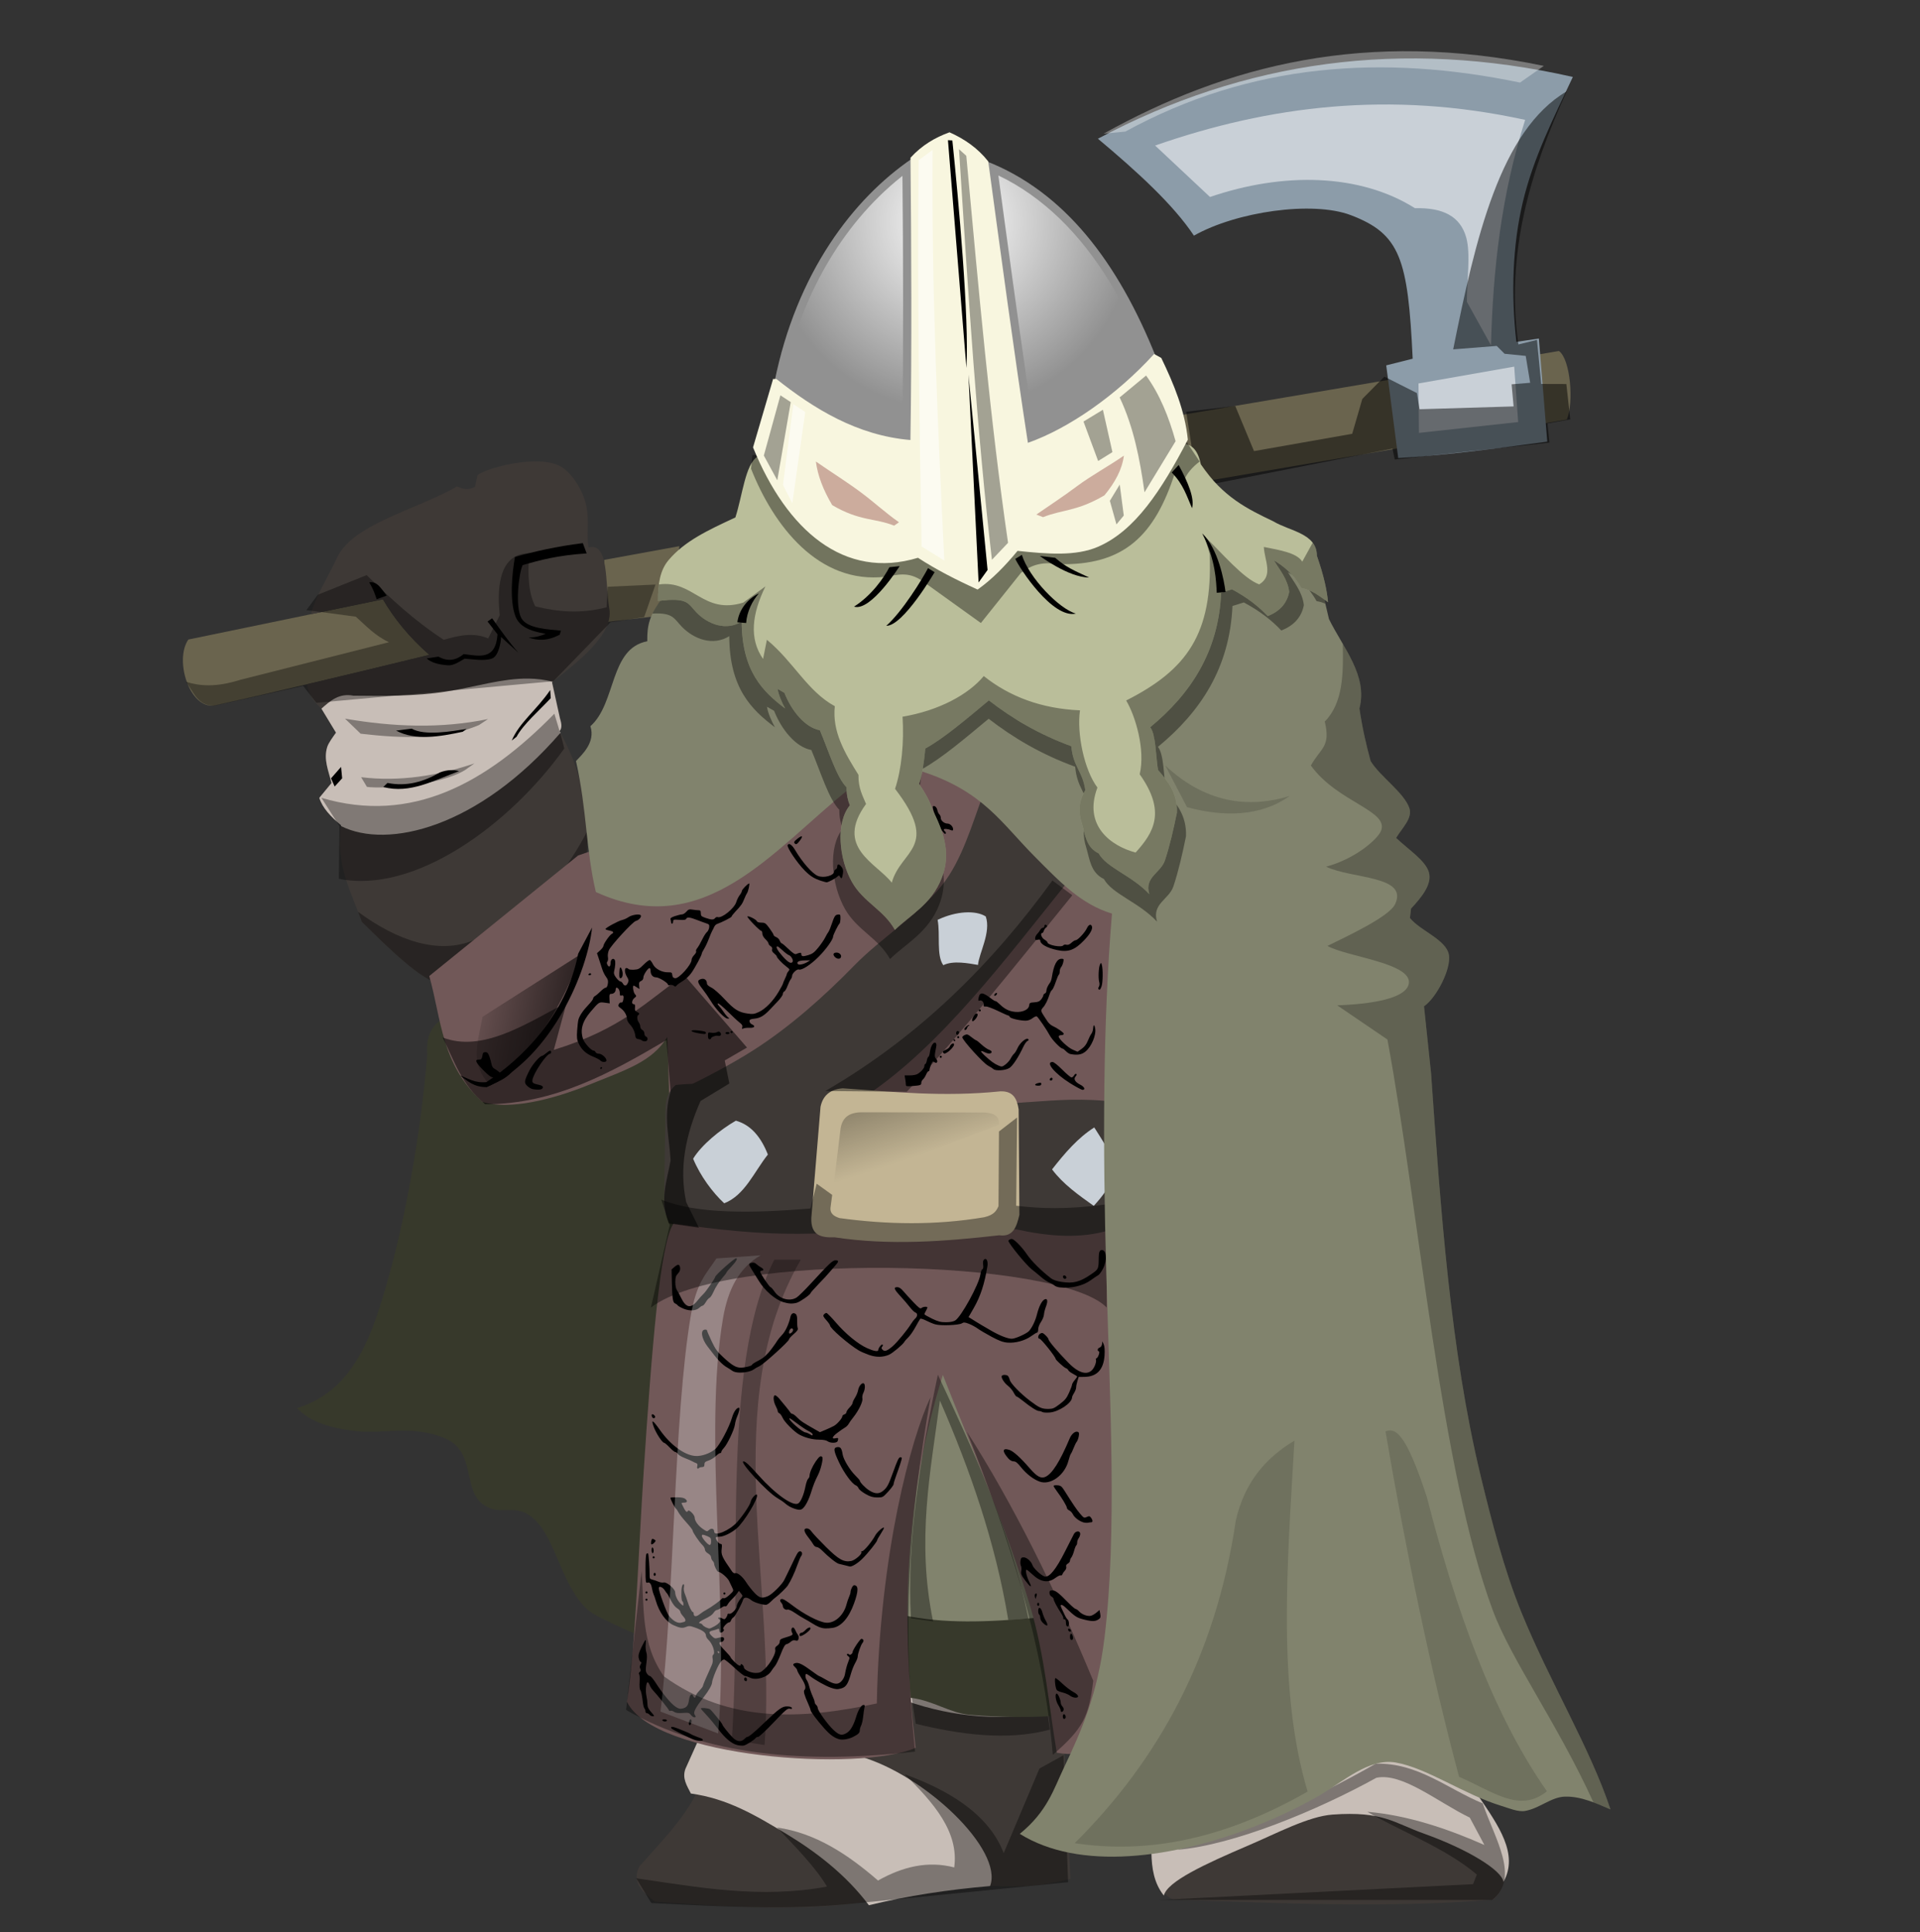 <svg width="763" height="768" viewBox="0 0 763 768" fill="none" xmlns="http://www.w3.org/2000/svg">
<rect x="0" y="0" width="763" height="768" fill="#333333" stroke="none"/>
<g id="viking 2">
<g id="viking 1">
<g id="warrior legs">
<path id="path6118" d="M292.853 631.359L420.447 641.028L425.396 746.753C410.733 750.674 399.962 749.892 389.075 749.251L343.245 755.936C318.148 760.209 281.474 757.321 260.254 755.836C255.518 752.07 250.836 748.285 254.061 741.847C262.481 732.324 271.671 722.973 276.772 712.708L292.853 631.359Z" fill="#3E3936"/>
<path id="path6122" d="M281.541 682.674L341.65 698.056C367.604 705.431 398.861 735.296 393.457 749.62C376.847 751.044 360.735 753.473 345.289 757.239C336.052 744.941 324.052 735.889 312.521 728.909C300.254 721.485 289.08 714.849 274.555 712.851C273.027 709.771 270.962 706.826 272.402 702.999L281.541 682.674Z" fill="#C8BEB7"/>
<path id="path6124" d="M357.881 643.992C375.789 646.546 393.362 650.67 412.839 645.857L417.779 680.456C398.699 684.056 379.365 682.793 359.737 675.898L357.881 643.992Z" fill="#C8BEB7"/>
<path id="path6126" opacity="0.375" d="M252.863 746.539C277.66 750.136 302.266 754.754 328.65 749.834C324.252 742.379 316.419 734.349 308.833 726.36C324.124 728.538 336.908 737.021 348.928 747.43C358.765 741.874 368.814 739.494 379.2 742.216C381.16 728.161 371.056 716.536 359.496 705.203C375.129 710.803 392.645 720.178 398.866 736.546L413.078 702.918L422.609 697.646L424.462 748.096L340.171 756.467C313.43 759.437 286.101 757.675 258.834 756.383L252.863 746.539Z" fill="black"/>
<path id="path6138" d="M466.147 693.707L564.395 690.972L585.343 711.287C590.915 721.35 600.102 731.96 598.587 740.954C598.343 746.554 597.434 751.752 593.348 755.032C549.581 758.606 508.066 756.292 466.146 755.032C458.562 751.034 459.298 741.451 456.976 733.921L466.147 693.707Z" fill="#3E3936"/>
<path id="path6140" d="M457.565 736.326C499.518 713.649 539.765 672.18 587.567 713.912C595.328 725.393 603.66 736.888 597.463 747.99C596.969 743.478 583.593 735.113 565.927 728.799C553.816 724.468 549.566 719.767 529.532 721.22C520.009 721.911 507.511 728.605 496.124 733.473C478.874 740.847 463.801 747.825 462.511 753.409C458.544 748.416 457.684 742.482 457.562 736.326H457.565Z" fill="#C8BEB7"/>
<path id="path6278" opacity="0.375" d="M361.793 643.173L408.312 645.659L413.152 665.382C405.198 660.059 372.396 657.996 362.62 663.062L361.793 643.173Z" fill="black"/>
<path id="path6280" opacity="0.375" d="M362.026 672.666C381.937 679.027 399.312 679.681 415.44 675.009L417.186 687.461C399.85 692.106 380.765 689.208 363.919 685.117L362.026 672.666Z" fill="black"/>
<path id="path6282" opacity="0.375" d="M467.833 735.219C494.78 726.961 520.449 715.98 546.692 701.001C563.402 700.513 575.263 711.007 589.213 716.76C593.961 730.671 604.217 746.346 592.997 755.142H460.843L585.385 748.87L586.898 745.057C574.528 734.477 555.519 727.349 543.392 720.104C559.648 721.51 575.401 726.899 589.893 733.297L584.088 722.429C571.375 716.273 557.251 704.415 546.971 706.587C523.525 719.552 490.196 733.361 467.831 735.219H467.833Z" fill="black"/>
</g>
<path id="path6114" d="M176.339 404.5L282.515 375.538L407.277 464.996L434.057 680.554C434.057 680.554 412.46 683.996 385.305 681.55C377.413 680.84 370.748 675.837 361.907 674.806C321.536 670.097 274.258 661.71 236.852 642.016C224.946 635.748 221.635 614.523 214.107 605.714C205.509 595.653 199.635 603.58 191.903 597.894C183.854 591.976 189.224 577.106 177.022 571.784C163.95 566.083 152.496 570.161 140.828 568.724C131.46 567.572 123.194 565.263 118.076 559.661C138.893 553.112 146.628 534.619 153.157 512.132C160.876 485.542 166.887 453.138 169.815 419.174C169.129 410.684 172.427 407.204 176.339 404.499V404.5Z" fill="#37392B"/>
<g id="warrior arm">
<path id="path6112" d="M619.515 139.507L467.661 165.251L475.772 191.807L622.664 166.744C625.483 159.973 624.095 142.74 619.514 139.507H619.515ZM269.967 217.075L240.117 222.527L240.292 247.306L267.466 244.114L269.967 217.075ZM152.169 238.205L74.85 254.186C69.194 262.386 75.326 281.821 85.174 280.42C110.699 274.755 140.032 267.736 170.625 260.271C162.628 253.275 156.654 245.884 152.17 238.205H152.169Z" fill="#6A644E"/>
<path id="path6156" d="M175.056 388.195L209.901 386.545C203.89 389.792 193.04 396.846 185.192 398.912C182.493 396.402 175.836 391.416 175.056 388.196V388.195Z" fill="#A16D65"/>
<path id="path6158" d="M213.999 183.405C204.797 183.133 193.255 186.321 189.768 188.835L188.784 193.5C185.812 195.05 183.704 194.203 181.603 193.348C165.631 202.557 140.715 208.142 134.182 221.179C130.613 228.849 124.866 238.125 123.566 244.114L152.166 238.204C156.652 245.884 162.625 253.274 170.621 260.271C153.909 264.349 137.606 268.287 122.062 271.95C122.094 272.323 122.124 272.695 122.158 273.068C123.215 276.978 125.357 279.483 127.739 281.677L133.512 291.201C132.373 292.815 130.538 295.254 130.027 296.913C128.517 301.815 130.468 306.104 131.742 311.208L126.876 317.11C128.151 321.184 131.53 324.696 135.552 328.024C133.081 343.08 139.494 354.305 143.817 366.435C155.188 377.544 166.668 389.092 175.615 391.546C184.223 392.164 193.29 391.214 199.699 390.426C206.68 387.981 210.795 389.485 215.904 386.353C217.572 385.329 218.961 382.323 220.597 380.253C222.834 377.421 225.133 375.329 225.456 373.21C230.402 364.433 233.289 353.823 233.149 340.484C234.439 324.389 231.9 307.747 222.366 290.563C223.357 289.455 223.254 287.857 222.532 285.528L219.378 271.192C229.368 263.206 243.833 252.451 242.158 241.997C240.428 231.95 242.067 215.384 233.987 217.606C232.863 213.731 234.32 206.866 232.986 200.959C231.394 193.903 226.84 187.895 223.097 185.559C220.833 184.146 217.599 183.51 213.997 183.404L213.999 183.405Z" fill="#3E3936"/>
<path id="path6160" d="M210.018 269.708C199.574 269.571 189.21 272.972 177.349 274.861C165.116 276.809 151.481 276.622 140.447 276.508C134.727 275.392 131.244 278.56 127.727 281.661C127.733 281.667 127.736 281.672 127.74 281.676L133.512 291.2C132.374 292.813 130.539 295.251 130.028 296.91C128.517 301.812 130.469 306.102 131.742 311.205L126.877 317.107C128.152 321.181 131.53 324.694 135.553 328.023C135.537 328.122 135.523 328.218 135.506 328.316C154.056 337.663 190.118 328.963 222.743 291.24C222.619 291.013 222.493 290.789 222.367 290.563C223.358 289.455 223.255 287.857 222.534 285.527L219.38 271.191C219.468 271.121 219.565 271.039 219.654 270.968C216.407 270.124 213.206 269.75 210.02 269.708H210.018Z" fill="#C8BEB7"/>
<path id="path6162" d="M436.308 55.135C494.503 24.108 557.272 15.228 625.041 30.584C617.217 47.235 609.408 62.643 605.217 80.106C601.03 97.543 600.456 117.032 602.598 135.881L611.543 134.552L614.872 175.53C592.547 178.6 571.737 181.144 555.646 182.06L550.883 145.216L561.396 142.57C559.531 102.863 556.505 93.013 536.796 85.511C521.591 79.725 491.284 84.135 474.461 93.657C466.315 81.398 452.107 68.368 436.306 55.136L436.308 55.135Z" fill="#8C9CA9"/>
<path id="path6164" d="M459.041 57.846C504.229 42.084 552.374 35.873 606.092 47.649C596.604 77.375 593.263 107.275 592.52 137.251L582.933 119.962C582.891 111.555 584.513 101.003 582.673 94.409C580.301 85.913 573.377 82.476 562.303 82.756C540.396 68.945 510.019 68.316 480.852 78.295L459.041 57.846Z" fill="#C9D0D7"/>
<path id="path6166" d="M563.703 152.407L601.745 145.718L603.313 167.745L563.881 172.05L563.703 152.407Z" fill="#C9D0D7"/>
<path id="path6204" d="M146.715 231.468C149.985 230.856 151.634 234.254 153.657 236.728L149.683 238.17C149.011 236.191 148.425 234.278 146.715 231.468Z" fill="black"/>
<path id="path6206" d="M174.24 260.983C178.027 263.104 181.308 262.431 184.264 259.972C190.344 260.687 197.005 262.616 197.705 252.114L193.754 247.029L195.566 245.733C199.017 250.568 202.465 255.434 205.993 259.396L199.126 253.175C199.073 255.355 198.107 260.769 195.551 261.715C192.318 262.911 187.356 261.917 184.65 261.789C182.623 262.917 180.344 264.573 178.059 264.428C174.242 264.183 171.143 263.269 169.587 261.681L174.24 260.983Z" fill="black"/>
<path id="path6208" d="M231.61 215.869L233.144 219.955C221.522 220.715 214.487 222.639 207.675 224.619C206.145 228.005 204.637 241.08 207.205 245.723C209.507 249.887 218.231 250.172 222.916 250.651L222.422 252.269C217.697 254.747 213.665 254.73 210.017 253.339C213.136 253.4 214.999 252.657 216.857 251.91C210.31 250.807 206.334 248.924 204.817 244.906C202.449 238.638 203.468 227.977 204.649 221.373C212.481 219.154 221.07 217.187 231.61 215.871V215.869Z" fill="black"/>
<path id="path6210" d="M163.618 289.604C168.736 292.568 179.569 290.656 185.455 289.71L183.894 290.838C174.888 292.774 165.079 294.492 157.408 290.381L163.618 289.604Z" fill="black"/>
<path id="path6212" d="M153.992 311.187C161.528 312.704 168.352 310.761 174.803 307.009C178.024 305.81 180.368 305.946 182.436 306.5C172.587 310.062 163.004 315.619 152.3 312.797L153.992 311.187Z" fill="black"/>
<path id="path6214" d="M135.535 304.813L135.975 309.332L133.001 312.616L131.548 309.363L135.535 304.813Z" fill="black"/>
<path id="path6216" d="M218.652 274.26L218.87 277.48C214.091 282.607 208.038 287.764 205.264 292.846L203.367 294.346C206.378 287.14 213.228 282.261 218.652 274.26Z" fill="black"/>
<path id="path6244" opacity="0.489" d="M622.598 36.305C608.26 67.825 598.252 100.443 603.398 136.905L610.785 135.108L612.466 152.604L622.46 152.634L624.018 166.689L614.977 168.283L615.747 175.921L554.261 182.635L553.371 178.295L482.903 192.156L473.993 180.371L471.387 163.652L490.881 161.356L498.337 179.297L537.362 172.415L541.379 158.555L550.138 149.7L563.07 156.234L564.134 162.655L601.506 161.533L600.71 152.746L608.078 152.14L606.314 141.454L597.915 140.614L594.794 137.49L577.487 138.86C586.379 94.609 596.197 51.874 622.598 36.306V36.305Z" fill="black"/>
<path id="path6248" opacity="0.36" d="M126.299 236.388L145.688 228.586C155.516 238.07 164.039 246.213 176.339 254.296C182.134 252.636 187.945 251.183 194.003 253.746L198.591 244.506C197.753 236.681 197.079 219.83 210.391 219.887C209.494 229.034 210.194 236.163 212.713 240.986C221.634 243.226 230.91 244.042 241.062 241.363L241.506 233.208L260.492 232.337L255.994 245.247L242.596 247.337L219.883 270.772L125.726 279.341L120.471 272.616L85.151 280.52C78.486 280.524 76.909 274.996 73.933 270.99C79.337 272.675 85.747 273.283 95.647 270.157L154.581 255.245C148.969 252.631 145.439 248.703 141.399 245.097L121.764 242.492L126.299 236.388Z" fill="black"/>
<path id="path6250" opacity="0.36" d="M127.731 317.107C163.576 327.686 193.236 311.32 220.305 283.667L223.169 293.21L224.242 297.498C202.68 327.73 164.808 355.471 134.658 349.262L134.897 328.314L127.731 317.107Z" fill="black"/>
<path id="path6252" opacity="0.36" d="M137.103 285.632C156.203 288.924 175.178 289.678 193.929 285.791L190.362 288.177C176.821 293.952 160.456 293.617 143.318 291.611L137.103 285.632Z" fill="black"/>
<path id="path6254" opacity="0.36" d="M143.51 308.9C158.839 310.767 173.953 308.337 188.519 303.434L184.837 306.042C174.517 312.389 151.491 313.59 145.811 312.746L143.51 308.9Z" fill="black"/>
<path id="path6256" opacity="0.36" d="M233.422 330.314C220.217 355.514 204.534 366.632 188.423 373.587C174.454 379.621 157.804 373.856 142.325 362.433C142.839 363.759 143.34 365.084 143.818 366.426C155.189 377.535 166.67 389.083 175.616 391.537C184.224 392.155 193.29 391.212 199.7 390.424C206.681 387.98 210.797 389.476 215.905 386.344C217.573 385.32 218.962 382.314 220.599 380.244C222.835 377.412 225.135 375.32 225.458 373.201C230.403 364.424 233.29 353.814 233.15 340.475C233.421 337.111 233.516 333.727 233.422 330.314Z" fill="black"/>
<path id="path6228" opacity="0.341" d="M438.566 53.127C487.374 25.966 542.834 11.517 613.518 26.195L604.049 32.825C549.752 21.531 497.125 24.97 447.208 52.299L438.566 53.127Z" fill="white"/>
</g>
<g id="warrior chest">
<path id="path6120" d="M356.931 527.377H416.022L412.237 642.963C392.267 644.769 374.961 645.425 358.825 641.938L356.931 527.377Z" fill="#81836D"/>
<path id="path6128" d="M170.578 387.924L229.725 340.027L362.381 294.217L457.842 359.805L456.677 689.573C444.285 693.151 431.625 698.877 419.956 696.631C416.784 677.711 415.186 657.953 409.456 638.639C400.35 607.945 385.694 574.543 374.689 546.486C359.528 594.822 357.895 643.942 363.879 694.666C341.852 704.416 259.823 698.735 249.17 676.389C252.54 654.803 253.692 616.691 255.821 584.479C258.941 537.258 262.28 493.908 267.644 486.349L265.176 412.191C259.15 422.026 248.817 425.152 234.246 431.086C219.207 437.21 202.285 441.249 191.701 437.951C175.18 422.935 175.463 404.978 170.576 387.924H170.578Z" fill="#715858"/>
<path id="path6130" d="M271.435 432.676C279.704 428.641 290.291 423.242 299.605 417.279C313.724 408.238 327.305 396.234 339.582 383.645C349.952 373.01 364.531 364.063 374.4 351.762C382.278 341.943 386.391 327.272 390.403 316.657L424.159 350.634C398.751 382.286 373.831 415.517 344.709 435.162L271.435 432.676Z" fill="#3E3936"/>
<path id="path6172" d="M268.552 431.224C288.019 429.169 301.98 434.716 326.517 432.032L404.512 438.323C415.674 437.664 426.208 436.373 439.184 437.54L441.242 488.818C429.332 492.545 416.573 491.415 403.506 488.535L321.709 490.313C300.74 490.774 284.364 488.538 267.936 486.331C265.511 484.288 263.375 481.981 263.922 477.219L264.441 440.795C264.36 436.582 265.89 433.503 268.554 431.223L268.552 431.224Z" fill="#3E3936"/>
<path id="path6178" d="M434.862 448.108C438.075 453.262 441.616 458.09 442.991 465.096C441.593 471.215 438.213 475.341 434.656 479.287C428.614 474.975 422.525 470.711 418.086 464.785C423.155 458.277 428.436 452.157 434.862 448.108Z" fill="#C9D0D7"/>
<path id="path6222" d="M326.074 439.912C326.963 435.579 329.737 432.971 334.893 432.544C355.072 433.958 374.761 436.077 397.537 433.759C402.769 433.565 404.183 436.893 404.805 440.954L405.106 482.834C404.017 487.398 402.756 491.759 397.105 490.967C375.273 493.458 353.439 495.071 331.605 491.77C326.52 491.959 322.142 491.178 322.421 484.041L326.074 439.912Z" fill="#C3B594"/>
<path id="path6176" d="M292.43 445.417C298.437 447.087 302.432 451.967 305.149 458.881C299.678 465.766 295.975 475.08 287.799 478.254C283.282 474.07 278.322 467.485 275.449 460.54C278.81 455.026 286.073 449.107 292.43 445.417Z" fill="#C9D0D7"/>
<path id="path6182" d="M391.738 364.252C393.923 370.547 389.023 378.897 388.651 383.52C384.988 382.906 378.83 381.645 374.859 383.624C372.01 379.621 373.742 371.421 372.596 365.599C380.134 361.992 387.886 361.775 391.738 364.252Z" fill="#C9D0D7"/>
<path id="path6184" d="M292.988 693.585C290.718 693.038 288.171 690.898 285.37 687.182C284.045 685.426 281.959 682.924 280.733 681.622C279.507 680.32 278.504 679.167 278.504 679.058C278.504 678.638 281.594 678.916 282.175 679.388C283.092 680.134 287.062 685.036 287.062 685.422C287.062 685.825 289.434 688.802 291.231 690.655C292.766 692.237 294.671 692.449 295.823 691.168C296.228 690.716 296.733 690.347 296.943 690.347C297.584 690.347 299.597 688.676 303.711 684.728C309.616 679.058 310.83 678.191 312.821 678.221C313.877 678.237 314.572 678.459 314.69 678.817C314.832 679.242 314.623 679.323 313.873 679.133C312.988 678.909 312.204 679.574 307.415 684.613C304.418 687.767 301.648 690.347 301.262 690.347C300.875 690.347 300.447 690.529 300.309 690.752C299.863 691.479 296.584 693.577 295.581 693.777C295.042 693.884 293.876 693.798 292.989 693.585H292.988ZM275.855 691.466C273.928 690.78 267.068 687.357 266.824 686.961C266.316 686.132 267.247 686.157 269.441 687.028C273.019 688.452 273.766 688.772 274.428 689.167C274.765 689.368 275.315 689.641 275.652 689.773C275.987 689.905 276.629 690.163 277.077 690.347C277.526 690.532 278.213 690.787 278.606 690.913C278.997 691.039 279.319 691.333 279.319 691.565C279.319 692.095 277.471 692.041 275.855 691.466ZM333.722 691.314C331.681 690.849 329.863 689.553 327.499 686.88C324.538 683.533 322.108 680.275 322.108 679.653C322.108 679.415 321.676 678.263 321.148 677.093C319.641 673.754 319.207 672.183 319.666 671.722C320.442 670.94 320.058 669.437 318.441 666.917C317.544 665.521 316.81 664.159 316.81 663.89C316.81 663.622 316.444 663.068 315.995 662.66C314.93 661.688 314.966 661.294 316.155 660.993C317.35 660.691 318.99 661.499 322.566 664.147C324.05 665.247 325.37 666.147 325.498 666.147C325.627 666.147 326.797 666.766 328.098 667.524C331.564 669.544 332.903 669.701 334.338 668.256C335.022 667.567 335.607 666.435 335.767 665.49C336.109 663.473 336.567 661.795 337.24 660.102C337.71 658.921 337.685 658.716 337.008 658.217C336.519 657.857 336.404 657.56 336.689 657.384C336.932 657.233 337.251 657.306 337.399 657.546C337.7 658.038 338.816 657.311 338.816 656.621C338.816 655.84 341.793 651.38 342.314 651.38C343.177 651.38 343.422 652.201 342.784 652.945C342.101 653.738 340.854 657.3 340.854 658.456C340.854 658.883 340.41 660.004 339.867 660.946C339.324 661.889 338.567 663.767 338.186 665.121C336.987 669.368 336.196 670.564 334.231 671.1C332.779 671.497 332.139 671.453 330.258 670.829C328.185 670.14 324.05 667.827 321.747 666.068C321.213 665.66 320.616 665.326 320.423 665.326C319.881 665.326 320.005 667.028 320.601 667.756C320.892 668.111 321.359 669.326 321.639 670.454C321.919 671.581 322.505 673.256 322.942 674.172C323.38 675.09 323.738 676.129 323.738 676.481C323.738 676.833 324.013 677.352 324.349 677.632C324.686 677.914 324.96 678.45 324.96 678.825C324.96 679.904 328.925 685.441 331.222 687.569C333.565 689.738 334.577 689.951 336.6 688.691C338.017 687.811 339.231 685.684 340.236 682.324C341.019 679.7 342.297 677.632 343.134 677.632C343.634 677.632 343.733 677.879 343.542 678.647C343.402 679.205 343.169 680.812 343.023 682.216C342.878 683.62 342.515 685.24 342.216 685.815C341.918 686.391 341.673 687.254 341.671 687.734C341.668 688.726 341.111 689.275 339.015 690.35C337.416 691.171 335.012 691.608 333.722 691.315V691.314ZM273.842 685.466C273.492 684.897 273.94 683.374 274.456 683.374C274.931 683.374 274.941 684.623 274.473 685.367C274.226 685.759 274.039 685.787 273.842 685.466ZM263.222 683.785C263.079 683.552 263.421 683.374 264.013 683.374C264.587 683.374 265.056 683.56 265.056 683.785C265.056 684.01 264.7 684.195 264.265 684.195C263.829 684.195 263.36 684.01 263.222 683.785ZM422.635 683.108C422.201 682.671 422.308 681.323 422.777 681.323C423.379 681.323 423.759 682.537 423.3 682.999C423.087 683.213 422.788 683.261 422.635 683.108ZM274.555 681.597C273.883 680.739 273.555 680.66 271.299 680.824C269.465 680.957 268.548 680.837 267.894 680.376C267.402 680.028 266.745 679.843 266.435 679.963C266.124 680.083 265.87 680.015 265.87 679.812C265.87 679.462 261.054 673.441 259.369 671.684C258.937 671.233 258.392 670.356 258.161 669.736C257.93 669.116 257.572 668.608 257.369 668.608C256.752 668.608 256.438 672.055 256.879 673.981C257.106 674.973 257.296 676.477 257.303 677.323C257.31 678.505 257.652 679.24 258.785 680.502C260.058 681.92 260.149 682.144 259.447 682.144C259 682.144 258.406 681.867 258.127 681.528C257.848 681.19 257.368 680.914 257.059 680.914C256.75 680.914 256.496 680.581 256.496 680.175C256.496 679.77 256.318 679.258 256.101 679.039C255.883 678.82 255.61 677.814 255.494 676.803C255.151 673.823 254.79 672.125 254.387 671.616C254.179 671.354 254.088 669.937 254.183 668.467C254.279 666.999 254.188 665.628 253.984 665.421C253.757 665.194 253.854 664.841 254.23 664.527C254.689 664.143 254.744 663.811 254.441 663.242C254.155 662.702 254.187 662.211 254.552 661.591C254.956 660.902 254.96 660.667 254.575 660.526C254.302 660.426 253.961 659.72 253.82 658.956C253.617 657.873 253.86 656.932 254.927 654.684C255.679 653.099 256.409 651.8 256.549 651.796C256.69 651.793 256.713 652.608 256.601 653.608C256.489 654.607 256.601 656.008 256.846 656.719C257.167 657.644 257.173 658.891 256.869 661.087C256.509 663.698 256.542 664.31 257.092 665.153C257.448 665.7 257.988 666.147 258.292 666.147C258.597 666.147 259.643 667.393 260.615 668.915C263.262 673.057 266.49 676.975 268.292 678.231C269.551 679.11 270.163 679.29 271.147 679.072C272.928 678.679 273.495 677.94 273.815 675.592C274.096 673.535 274.981 672.776 275.503 674.145C275.811 674.952 276.465 674.938 276.465 674.125C276.465 673.775 277.108 672.824 277.892 672.011C278.677 671.199 279.318 670.354 279.318 670.135C279.318 669.791 280.821 666.246 282.868 661.757C283.233 660.959 283.364 659.971 283.203 659.233C283.05 658.531 283.12 657.908 283.369 657.752C284.451 657.079 283.236 653.295 281.399 651.624C280.928 651.194 280.535 650.456 280.528 649.983C280.512 648.883 279.217 647.947 276.271 646.906C274.173 646.163 273.783 646.136 272.565 646.648C271.191 647.227 270.119 647.067 267.583 645.907C264.648 644.563 261.946 640.797 260.618 636.202C260.325 635.187 259.932 634.057 259.746 633.69C259.559 633.322 259.278 632.307 259.121 631.433C258.764 629.441 258.22 628.735 257.275 629.037C256.587 629.256 256.536 628.882 256.523 623.529C256.516 619.944 256.671 617.684 256.939 617.518C257.174 617.372 257.448 617.334 257.546 617.432C257.766 617.654 258.18 623.46 258.146 625.837C258.123 627.405 258.228 627.595 259.245 627.823C259.863 627.963 260.929 628.328 261.615 628.635C262.3 628.942 263.257 629.091 263.737 628.963C264.916 628.653 268.282 631.507 268.303 632.832C268.323 634.248 269.306 636.291 270.504 637.403C271.556 638.378 271.576 638.381 271.576 637.53C271.576 637.052 271.391 636.548 271.168 636.408C270.725 636.132 270.62 632.055 271.018 630.563C271.38 629.201 272.093 629.432 271.792 630.813C271.643 631.492 271.782 632.575 272.118 633.377C272.438 634.141 272.919 635.506 273.186 636.408C273.794 638.458 274.919 640.714 275.336 640.714C275.509 640.714 275.65 640.955 275.65 641.248C275.65 642.609 276.589 642.737 278.059 641.574C278.864 640.938 280.163 640.086 280.948 639.683C282.561 638.852 286.466 636.019 286.841 635.41C286.976 635.188 287.347 635.108 287.664 635.231C287.989 635.356 288.972 634.766 289.926 633.87C291.579 632.319 291.601 632.262 291.016 631.066C290.689 630.395 290.105 629.174 289.721 628.353C289.105 627.04 286.36 624.718 285.424 624.718C285.01 624.718 283.802 622.358 283.802 621.549C283.802 621.229 283.526 620.69 283.19 620.352C282.853 620.013 282.578 619.371 282.578 618.926C282.578 618.456 282.067 617.824 281.359 617.417C280.621 616.995 280.138 616.383 280.135 615.867C280.135 615.4 279.666 614.574 279.095 614.034C277.846 612.852 275.243 608.98 275.243 608.303C275.243 608.037 274.124 606.592 272.757 605.092C271.39 603.59 269.989 601.809 269.644 601.131C269.298 600.454 268.865 599.802 268.679 599.68C268.151 599.334 266.221 595.515 266.455 595.278C266.571 595.163 267.79 595.084 269.165 595.103C270.901 595.127 271.898 595.351 272.427 595.831C273.361 596.684 273.084 597.235 271.721 597.235C271.155 597.235 270.758 597.373 270.84 597.542C272.434 600.893 272.873 601.39 273.43 600.483C273.823 599.843 276.057 602.116 276.06 603.156C276.064 604.48 277.394 606.353 279.255 607.651C280.893 608.792 280.989 608.81 281.753 608.114C282.711 607.241 283.802 607.557 283.802 608.707C283.802 610.898 289.965 608.343 293.003 604.892C295.437 602.127 298.066 598.149 298.328 596.832C298.572 595.598 300.317 593.623 300.764 594.074C301.712 595.027 295.724 605.002 292.677 607.546C290.521 609.344 287.535 610.771 285.929 610.771C285.282 610.771 284.646 610.877 284.518 611.008C284.097 611.43 285.615 613.637 286.328 613.64C286.919 613.643 286.987 613.939 286.79 615.616C286.513 617.978 286.921 618.865 290.924 624.599C291.285 625.115 291.812 625.408 292.148 625.279C293.056 624.928 295.086 626.611 296.583 628.956C297.327 630.122 298.763 631.953 299.773 633.024C301.778 635.151 302.769 635.405 305.158 634.399C306.852 633.687 310.892 629.67 311.705 627.89C312.038 627.16 312.469 626.286 312.661 625.948C312.854 625.609 313.616 624.041 314.353 622.461C316.711 617.416 317.117 616.722 317.787 616.586C318.65 616.411 319.075 617.588 318.43 618.371C318.152 618.71 317.422 620.415 316.809 622.159C315.779 625.097 314.252 628.353 313.036 630.204C312.455 631.087 309.474 633.993 308.291 634.826C307.851 635.136 306.943 635.942 306.273 636.617C305.603 637.291 304.774 637.843 304.432 637.843C302.706 637.843 299.537 636.837 298.502 635.96C297.131 634.799 295.693 634.675 295.352 635.69C294.622 637.862 292.144 642.442 291.514 642.781C291.112 642.998 290.667 643.544 290.525 643.996C290.383 644.447 290.038 644.817 289.758 644.817C288.938 644.817 286.921 647.142 287.455 647.474C287.796 647.686 287.791 647.912 287.439 648.339C286.73 649.199 285.839 649.041 285.839 648.054C285.839 647.391 285.674 647.26 285.125 647.489C284.734 647.654 283.875 647.91 283.221 648.056C281.614 648.417 281.534 648.954 282.891 650.263C283.938 651.273 284.16 651.327 285.595 650.929C286.538 650.666 287.306 650.642 287.531 650.868C288.099 651.439 287.479 652.611 286.609 652.611C285.298 652.611 285.746 653.656 288.08 656.043C289.313 657.304 290.321 658.486 290.321 658.671C290.321 658.856 291.017 659.69 291.867 660.526C293.409 662.042 294.396 662.455 294.396 661.585C294.396 661.266 294.585 661.281 295.008 661.635C295.345 661.915 295.619 662.385 295.619 662.676C295.619 663.645 298.252 664.916 300.261 664.916C301.906 664.916 302.391 664.699 303.925 663.276C306.119 661.239 308.425 657.05 308.089 655.706C307.91 654.986 308.101 654.587 308.866 654.081C309.465 653.687 309.882 653.021 309.882 652.461C309.882 651.698 310.223 651.409 311.614 650.993C315.066 649.958 315.258 649.83 314.757 648.888C314.263 647.96 314.49 646.867 315.176 646.867C315.411 646.867 315.82 647.375 316.083 647.996C316.345 648.616 316.793 649.407 317.077 649.754C317.361 650.1 317.484 650.807 317.351 651.323C317.152 652.084 316.916 652.212 316.091 652.004C315.385 651.826 314.81 651.992 314.21 652.548C313.734 652.988 312.984 653.414 312.541 653.496C311.949 653.604 311.347 654.644 310.263 657.441C309.451 659.53 308.426 661.651 307.984 662.154C307.541 662.659 306.861 663.587 306.472 664.218C304.947 666.687 300.477 668.035 297.977 666.779C297.284 666.431 296.418 666.147 296.053 666.147C295.688 666.147 293.806 664.669 291.873 662.865C289.939 661.06 288.092 659.584 287.772 659.584C286.701 659.584 285.429 661.606 283.771 665.942C283.34 667.069 282.987 668.276 282.987 668.623C282.987 669.62 281.672 671.959 279.704 674.461C276.515 678.518 275.451 680.498 275.992 681.37C276.607 682.36 276.589 682.554 275.884 682.554C275.564 682.554 274.966 682.123 274.555 681.597ZM285.838 656.712C285.838 656.486 285.644 656.302 285.407 656.302C285.169 656.302 285.089 656.486 285.227 656.712C285.366 656.938 285.559 657.123 285.658 657.123C285.757 657.123 285.838 656.938 285.838 656.712ZM283.966 646.349C285.962 645.198 286.696 644.128 285.85 643.597C284.828 642.955 285.778 642.595 286.898 643.199C287.849 643.711 288.016 643.689 288.528 642.984C288.841 642.552 289.098 641.975 289.098 641.701C289.098 641.418 289.424 641.288 289.851 641.4C290.669 641.615 292.766 639.473 292.766 638.422C292.766 637.72 293.506 636.329 294.512 635.137C295.21 634.309 295.207 634.239 294.43 633.291L293.623 632.306L292.911 633.331C292.518 633.896 291.616 634.911 290.906 635.588C290.197 636.265 289.398 637.239 289.132 637.752C288.867 638.267 288.459 638.568 288.225 638.422C287.989 638.277 287.273 638.548 286.631 639.026C285.989 639.503 285.202 639.895 284.883 639.895C284.563 639.895 284.009 640.344 283.652 640.895C283.017 641.867 282.105 642.492 279.447 643.771C277.96 644.486 277.353 645.227 278.255 645.227C278.593 645.227 279.018 645.494 279.198 645.819C279.514 646.385 281.104 647.205 281.967 647.245C282.19 647.256 283.091 646.852 283.966 646.349ZM272.085 644.539C272.653 644.202 272.395 643.378 271.371 642.267C270.81 641.659 270.353 640.887 270.353 640.552C270.353 640.215 269.784 639.607 269.09 639.2C268.3 638.737 267.364 637.536 266.592 635.997C265.913 634.644 265.239 633.445 265.094 633.331C264.95 633.219 264.527 632.644 264.154 632.054C263.332 630.751 261.793 630.204 261.797 631.217C261.802 632.531 264.906 641.011 265.802 642.158C267.362 644.154 269.184 645.227 270.556 644.959C271.229 644.828 271.917 644.639 272.085 644.54V644.539ZM282.578 612.622C282.578 611.366 282.398 611.117 281.102 610.571C279.303 609.815 278.911 609.797 278.911 610.473C278.911 611.251 281.326 614.053 281.996 614.053C282.389 614.053 282.578 613.588 282.578 612.622ZM421.542 679.914C421.542 679.552 421.083 678.525 420.522 677.632C419.494 675.991 419.118 673.12 419.932 673.12C420.44 673.12 421.542 675.619 421.542 676.769C421.542 677.212 421.83 677.864 422.183 678.218C422.535 678.574 422.764 679.172 422.692 679.547C422.519 680.448 421.542 680.759 421.542 679.914ZM425.21 673.951C424.649 673.514 423.329 672.948 422.275 672.692C421.222 672.436 420.188 672.013 419.978 671.75C419.387 671.013 418.939 666.967 419.449 666.967C419.684 666.967 420.939 667.974 422.238 669.206C423.536 670.437 425.423 671.882 426.432 672.417C428.629 673.583 429.109 674.765 427.379 674.752C426.746 674.747 425.771 674.386 425.21 673.951ZM295.823 667.787C295.49 667.246 295.978 666.478 296.462 666.78C296.957 667.087 296.953 668.198 296.457 668.198C296.246 668.198 295.961 668.013 295.823 667.787ZM425.21 650.56C425.21 649.245 425.776 648.906 426.185 649.978C426.603 651.077 426.461 651.79 425.82 651.79C425.413 651.79 425.21 651.38 425.21 650.56ZM317.84 650.172C317.502 649.62 317.924 648.919 318.594 648.919C318.879 648.919 319.542 648.457 320.068 647.894C320.999 646.897 322.106 646.523 322.106 647.206C322.106 648.128 318.237 650.817 317.84 650.172ZM424.581 648.072C424.434 647.831 424.411 647.535 424.531 647.415C424.823 647.121 425.618 647.639 425.618 648.123C425.618 648.648 424.913 648.612 424.581 648.072ZM325.571 646.708C324.899 646.45 323.615 645.761 322.718 645.179C321.822 644.596 320.446 643.789 319.663 643.384C318.878 642.979 317.193 641.937 315.919 641.069C314.535 640.127 313.342 639.59 312.96 639.739C312.185 640.037 311.104 639.222 311.104 638.339C311.104 637.989 310.812 637.377 310.453 636.979C309.627 636.06 310.082 635.261 311.225 635.626C311.702 635.779 313.247 636.795 314.659 637.883C319.37 641.518 325.23 644.591 328.112 644.939C331.555 645.354 335.257 642.117 336.389 637.704C336.629 636.765 337.09 635.416 337.413 634.706C337.737 633.994 338 633.126 338 632.776C338 631.796 338.894 630.049 339.39 630.057C341.202 630.083 341.206 632.25 339.404 637.252C337.304 643.078 334.259 646.542 330.819 647.017C328.337 647.359 327.063 647.284 325.571 646.708ZM423.853 646.185C423.703 646.034 423.581 645.387 423.581 644.749C423.581 643.969 423.371 643.587 422.945 643.587C422.596 643.587 422.415 643.415 422.544 643.206C422.673 642.996 422.247 642.027 421.597 641.052C420.045 638.723 418.69 636.136 418.69 635.506C418.69 635.228 418.324 634.803 417.876 634.563C417.399 634.305 417.061 633.704 417.061 633.112C417.061 632.274 417.259 632.101 418.222 632.101C419.458 632.101 420.662 633.039 424.669 637.126C425.941 638.423 427.194 639.484 427.452 639.484C427.71 639.484 428.347 639.941 428.867 640.498C430.009 641.722 432.233 642.524 433.556 642.19C434.086 642.056 435.065 641.485 435.73 640.922L436.938 639.898L437.222 641.416C437.447 642.628 437.354 643.043 436.756 643.483C435.411 644.472 434.125 644.531 430.977 643.745C427.874 642.972 427.346 642.634 423.511 638.972C421.814 637.352 420.98 637.568 421.905 639.388C422.104 639.78 422.609 640.838 423.026 641.741C423.443 642.643 424.013 643.529 424.294 643.709C424.574 643.89 424.803 644.582 424.803 645.248C424.803 646.405 424.434 646.77 423.852 646.185H423.853ZM414.47 645.042C413.861 644.474 413.392 643.592 413.392 643.016C413.392 642.454 413.209 641.88 412.985 641.741C412.761 641.601 412.577 640.945 412.577 640.28C412.577 638.401 413.687 638.763 414.225 640.818C414.476 641.777 415.033 643.172 415.462 643.918C416.796 646.23 416.322 646.769 414.47 645.042ZM412.17 637.638C412.17 637.3 412.353 637.024 412.577 637.024C412.802 637.024 412.985 637.3 412.985 637.638C412.985 637.978 412.802 638.254 412.577 638.254C412.353 638.254 412.17 637.978 412.17 637.638ZM256.498 635.793C256.498 635.567 256.681 635.383 256.906 635.383C257.13 635.383 257.313 635.567 257.313 635.793C257.313 636.018 257.13 636.203 256.906 636.203C256.681 636.203 256.498 636.018 256.498 635.793ZM411.257 634.635C411.13 634.144 411.204 633.632 411.422 633.496C412.049 633.106 412.218 633.542 411.839 634.575L411.488 635.528L411.257 634.635ZM287.469 633.331C287.469 633.106 287.652 632.922 287.877 632.922C288.101 632.922 288.284 633.106 288.284 633.331C288.284 633.558 288.101 633.742 287.877 633.742C287.652 633.742 287.469 633.558 287.469 633.331ZM256.498 632.922C256.498 632.696 256.681 632.511 256.906 632.511C257.13 632.511 257.313 632.696 257.313 632.922C257.313 633.147 257.13 633.331 256.906 633.331C256.681 633.331 256.498 633.147 256.498 632.922ZM407.357 628.082C405.869 626.099 405.639 625.541 405.846 624.416C405.981 623.686 405.922 622.763 405.715 622.365C405.508 621.967 405.429 621.042 405.54 620.308C405.71 619.183 405.913 618.975 406.842 618.975C408.023 618.975 409.858 620.622 410.291 622.07C410.662 623.315 413.833 626.263 415.153 626.588C416.996 627.044 419.609 623.83 423.231 616.655C424.88 613.389 426.467 610.268 426.76 609.719C427.478 608.371 429.29 608.316 429.273 609.643C429.265 610.152 428.99 610.925 428.661 611.363C428.332 611.8 428.062 612.575 428.062 613.082C428.062 613.59 427.904 614.103 427.711 614.223C427.518 614.344 427.122 615.324 426.834 616.401C426.545 617.478 426.062 618.651 425.759 619.008C425.456 619.364 425.21 619.958 425.21 620.326C425.21 620.695 424.826 621.204 424.356 621.457C423.787 621.764 423.572 622.184 423.712 622.717C423.83 623.177 423.614 623.819 423.203 624.221C422.81 624.607 422.368 625.258 422.221 625.667C422.075 626.076 421.767 626.294 421.537 626.15C421.307 626.007 420.352 626.456 419.416 627.15C416.477 629.325 413.487 628.84 410.139 625.642C409.135 624.682 408.148 623.898 407.946 623.898C407.395 623.898 407.915 626.436 408.875 628.436C409.83 630.426 409.842 630.468 409.418 630.441C409.25 630.431 408.323 629.368 407.357 628.082ZM259.758 625.743C259.758 625.405 259.941 625.128 260.165 625.128C260.39 625.128 260.573 625.405 260.573 625.743C260.573 626.081 260.39 626.359 260.165 626.359C259.941 626.359 259.758 626.081 259.758 625.743ZM335.964 622.186C335.18 621.969 334.039 621.691 333.43 621.568C332.41 621.364 329.318 618.911 326.475 616.05C325.832 615.402 324.96 614.874 324.537 614.874C324.113 614.874 323.549 614.461 323.282 613.958C323.013 613.455 322.09 612.147 321.229 611.05C319.388 608.705 319.192 607.489 320.655 607.489C321.309 607.489 321.963 607.942 322.58 608.823C323.094 609.556 325.628 612.253 328.211 614.816C333.276 619.843 335.318 620.983 338.254 620.429C339.768 620.143 342.703 617.61 342.293 616.945C342.147 616.708 342.312 616.515 342.658 616.515C343.353 616.515 346.586 612.618 347.765 610.362C348.485 608.984 350.907 606.807 351.29 607.194C351.392 607.296 350.827 608.369 350.036 609.578C349.244 610.788 348.597 611.942 348.597 612.143C348.597 612.732 344.903 617.358 342.687 619.544C340.873 621.336 338.6 622.742 337.709 622.625C337.533 622.602 336.749 622.405 335.964 622.186ZM259.35 618.975C259.35 618.749 259.534 618.565 259.758 618.565C259.982 618.565 260.165 618.749 260.165 618.975C260.165 619.201 259.982 619.386 259.758 619.386C259.534 619.386 259.35 619.201 259.35 618.975ZM258.943 616.079C258.943 615.347 259.114 614.93 259.35 615.078C259.575 615.218 259.758 615.782 259.758 616.333C259.758 616.883 259.575 617.334 259.35 617.334C259.126 617.334 258.943 616.769 258.943 616.079ZM258.808 613.755C258.534 613.307 258.922 611.589 259.297 611.598C259.438 611.602 259.829 611.78 260.165 611.995C260.692 612.33 260.655 612.508 259.91 613.261C259.433 613.742 258.937 613.965 258.808 613.755ZM430.422 605.043C428.77 604.527 426.934 603.082 426.343 601.832C426.054 601.221 425.406 600.54 424.903 600.317C424.4 600.095 423.98 599.633 423.971 599.291C423.953 598.595 422.017 595.377 420.014 592.718C419.286 591.75 418.69 590.79 418.69 590.586C418.69 590.381 419.378 590.269 420.218 590.34C421.554 590.451 421.908 590.725 423.038 592.518C426.64 598.236 427.874 600.05 429.26 601.668C430.686 603.332 430.838 603.406 431.871 602.932C432.823 602.496 433.044 602.533 433.558 603.217C434.292 604.192 434.342 605.027 433.666 605.034C433.387 605.038 432.79 605.119 432.341 605.213C431.894 605.309 431.03 605.233 430.422 605.043ZM315.971 599.717C314.446 599.251 313.074 598.487 311.919 597.458C311.36 596.957 310.015 596.041 308.931 595.419C304.977 593.151 293.585 580.828 295.442 580.828C296.223 580.828 297.709 582.198 301.343 586.275C308.102 593.856 315.15 598.851 317.235 597.539C318.237 596.909 319.458 594.015 320.085 590.781C320.358 589.376 320.833 588.015 321.14 587.758C321.448 587.501 321.702 586.99 321.706 586.623C321.718 585.371 322.755 582.936 324.164 580.855C325.54 578.824 326.283 578.355 326.798 579.192C327.193 579.837 326.162 584.106 325.113 586.159C323.872 588.591 323.203 590.287 322.144 593.692C321.662 595.241 320.714 597.317 320.038 598.307C318.767 600.166 318.146 600.381 315.971 599.717ZM343.934 593.771C342.602 593.015 341.369 592.005 341.193 591.525C341.016 591.045 340.526 590.519 340.101 590.355C338.588 589.771 335.448 585.485 333.458 581.286C331.221 576.568 331.087 575.36 332.777 575.163C334.024 575.018 334.499 575.679 334.862 578.058C335.166 580.047 337.696 584.252 339.92 586.461C340.882 587.416 341.669 588.301 341.669 588.426C341.669 589.103 343.711 591.264 345.357 592.326C347.708 593.846 349.352 593.887 351.025 592.47C352.561 591.169 353.083 590.189 354.866 585.258C356.711 580.159 357.186 579.187 357.83 579.187C358.131 579.187 358.377 579.342 358.377 579.533C358.377 580.031 357.404 583.053 356.179 586.364C355.595 587.942 355.117 589.523 355.117 589.879C355.117 590.234 354.146 591.572 352.961 592.854C350.84 595.149 350.771 595.185 348.58 595.165C346.832 595.15 345.836 594.851 343.934 593.771ZM413.126 588.865C410.719 587.994 407.859 585.806 405.874 583.314C404.347 581.396 403.645 580.828 402.811 580.828C402.142 580.828 401.348 580.397 400.735 579.699C398.174 576.792 398.303 575.395 401.053 576.244C402.673 576.745 405.491 579.286 409.308 583.689C412.052 586.853 413.64 587.727 415.348 587.016C418.068 585.882 421.153 581.029 425.113 571.657C425.865 569.878 427.318 568.714 428.309 569.097C428.829 569.298 428.909 569.674 428.685 570.885C428.53 571.729 428.171 572.696 427.889 573.034C427.607 573.372 427.055 574.481 426.664 575.496C426.274 576.511 425.782 577.55 425.572 577.805C425.364 578.061 424.922 579.309 424.594 580.58C423.105 586.333 417.44 590.427 413.126 588.865ZM277.101 582.729C277.278 582.017 277.146 581.693 276.6 581.51C276.191 581.373 275.582 581.087 275.245 580.872C274.909 580.658 273.563 580.07 272.255 579.567C270.948 579.064 269.666 578.312 269.406 577.894C269.148 577.477 268.693 577.137 268.395 577.137C268.098 577.137 267.063 576.306 266.096 575.29C265.13 574.275 264.149 573.444 263.918 573.444C263.198 573.444 260.73 569.667 259.807 567.153C258.61 563.889 259.383 564.288 262.319 568.448C266.441 574.286 271.948 578.336 276.242 578.685C278.721 578.886 282.082 577.734 284.239 575.945C285.916 574.552 289.786 567.277 290.915 563.395C291.572 561.137 292.716 559.498 293.637 559.498C294.088 559.498 293.726 561.263 292.888 563.145C292.547 563.91 292.17 565.295 292.052 566.222C291.793 568.239 289.042 574.048 287.648 575.517C287.103 576.095 286.655 576.786 286.655 577.056C286.655 577.326 286.435 577.546 286.166 577.546C285.896 577.546 285.117 578.09 284.434 578.756C283.751 579.42 282.458 580.207 281.561 580.503C280.24 580.94 279.932 581.234 279.932 582.062C279.932 582.835 279.717 583.083 279.051 583.083C278.567 583.083 278.032 583.223 277.863 583.392C277.245 584.008 276.865 583.676 277.101 582.73V582.729ZM328.856 572.815C328.353 572.433 327.093 572.209 325.392 572.2C322.851 572.188 319.862 571.411 317.625 570.182C315.635 569.089 311.783 565.229 311.06 563.599C310.655 562.691 310.041 561.837 309.695 561.704C309.351 561.571 309.067 561.203 309.067 560.888C309.067 560.573 308.701 559.626 308.252 558.785C307.296 556.987 307.155 554.575 308.007 554.575C308.319 554.575 309.099 555.209 309.739 555.983C310.378 556.758 311.543 558.167 312.328 559.115C313.112 560.063 313.901 561.091 314.08 561.399C314.259 561.707 314.636 561.96 314.917 561.96C315.198 561.96 316.059 562.615 316.831 563.416C318.152 564.787 319.027 565.372 323.868 568.115L325.833 569.228L327.944 568.344C329.105 567.858 330.641 567.146 331.358 566.761C332.683 566.051 334.741 563.683 334.741 562.871C334.741 562.625 335.108 562.308 335.556 562.164C336.005 562.021 336.371 561.626 336.371 561.284C336.371 560.943 336.922 560.111 337.593 559.434C338.266 558.758 338.816 557.938 338.816 557.612C338.816 557.285 339.255 556.33 339.792 555.489C340.329 554.648 340.883 553.293 341.023 552.479C341.296 550.888 342.565 549.402 343.274 549.842C343.901 550.232 343.804 552.243 343.092 553.606C342.747 554.266 342.578 555.252 342.707 555.859C342.966 557.088 341.211 560.696 339.04 563.395C338.314 564.297 337.507 565.441 337.246 565.938C336.985 566.433 336.342 567.08 335.817 567.373C335.291 567.666 333.917 568.616 332.763 569.483C330.642 571.078 330.35 572.075 332.136 571.624C333.132 571.373 333.301 571.647 332.864 572.795C332.545 573.631 329.944 573.643 328.856 572.815ZM322.918 570.061C322.914 569.778 322.164 569.185 321.247 568.744C320.332 568.302 318.299 566.949 316.731 565.74C315.165 564.529 313.813 563.61 313.728 563.694C313.135 564.291 318.875 569.317 320.193 569.357C320.461 569.366 321.14 569.636 321.701 569.957C322.961 570.683 322.924 570.68 322.918 570.061ZM259.08 563.046C258.948 562.698 258.949 562.303 259.084 562.167C259.438 561.812 260.605 562.881 260.339 563.315C259.991 563.882 259.348 563.744 259.082 563.046H259.08ZM414.202 561.207C413.868 560.995 413.269 560.818 412.872 560.814C412.024 560.806 409.566 559.25 406.548 556.809C405.363 555.85 404.221 555.066 404.01 555.066C403.799 555.066 403.267 554.358 402.83 553.494C402.392 552.63 401.379 551.42 400.58 550.806C399.026 549.614 397.712 547.505 398.116 546.849C398.465 546.28 400.176 546.358 400.651 546.963C400.871 547.246 401.165 547.939 401.302 548.502C401.642 549.887 405.575 553.928 409.386 556.805C413.051 559.572 413.996 559.987 416.636 559.987C418.349 559.987 418.938 559.738 421.142 558.07C423.231 556.489 423.882 555.69 424.85 553.519C425.495 552.072 426.022 550.642 426.022 550.341C426.022 550.042 426.481 549.247 427.041 548.577C427.602 547.907 428.061 547.25 428.061 547.118C428.061 546.986 427.318 546.497 426.41 546.031C425.503 545.565 424.66 544.922 424.538 544.603C424.417 544.283 423.971 543.91 423.546 543.775C422.849 543.552 419.502 540.507 419.502 540.096C419.502 539.314 413.744 532.095 413.121 532.095C412.254 532.095 412.488 530.529 413.432 530.021C414.155 529.631 414.47 529.736 415.469 530.7C416.119 531.325 416.65 532.022 416.65 532.247C416.65 532.945 420.192 537.139 424.575 541.633C429.411 546.591 433.384 546.972 435.141 542.647C435.487 541.795 435.667 540.826 435.539 540.493C435.412 540.16 435.467 539.887 435.66 539.887C436.273 539.887 437.233 537.291 436.688 537.108C435.931 536.854 436.135 535.866 437.001 535.589C437.462 535.442 437.853 534.876 437.94 534.228L438.092 533.12L438.618 534.35C438.965 535.162 439.077 536.634 438.945 538.669C438.577 544.347 435.912 547.194 430.911 547.247L428.666 547.272L428.16 548.906C427.881 549.805 427.651 550.958 427.65 551.469C427.65 551.981 427.284 552.952 426.837 553.629C426.392 554.307 426.027 555.108 426.026 555.411C426.015 557.603 420.787 561.126 417.122 561.413C415.852 561.513 414.537 561.421 414.202 561.207ZM292.155 545.334C291.706 545.224 291.109 544.943 290.826 544.712C290.543 544.481 289.789 543.994 289.148 543.629C286.912 542.354 285.212 540.545 281.112 535.081C278.787 531.983 278.256 528.731 280.031 528.477C280.536 528.404 280.948 528.529 280.948 528.751C280.948 528.974 281.759 530.879 282.753 532.984C284.28 536.227 284.998 537.22 287.451 539.478C290.899 542.655 292.467 543.58 294.39 543.578C296.115 543.574 298.879 542.848 298.879 542.397C298.879 542.219 299.863 541.572 301.065 540.96C302.266 540.348 303.633 539.441 304.101 538.945C304.569 538.449 305.148 537.857 305.388 537.632C305.926 537.128 308.285 533.911 308.92 532.818C309.175 532.378 310.034 531.342 310.828 530.518C312.151 529.146 313.485 526.255 314.132 523.36C314.435 522.011 315.344 521.537 316.223 522.271C316.654 522.63 316.829 523.443 316.786 524.881C316.752 526.029 316.847 527.346 316.997 527.809C317.212 528.472 316.873 528.993 315.41 530.248C314.387 531.126 313.55 532.069 313.55 532.344C313.55 533.103 303.548 542.168 301.82 542.977C300.987 543.366 300.031 543.907 299.694 544.177C298.291 545.307 294.435 545.898 292.155 545.334ZM314.69 529.551C315.354 528.884 315.308 527.992 314.612 527.992C314.077 527.992 313.55 528.826 313.55 529.667C313.55 530.194 314.109 530.136 314.69 529.551ZM345.336 538.515C343.879 538.001 342.085 537.222 341.347 536.786C337.273 534.371 329.85 527.936 329.85 526.817C329.85 526.563 329.186 525.615 328.375 524.71C327.154 523.351 326.987 522.962 327.407 522.454C327.684 522.116 328.138 521.839 328.414 521.839C328.69 521.839 330.388 523.558 332.186 525.658C336.048 530.168 340.947 534.189 344.568 535.821C347.251 537.03 349.004 537.335 349.004 536.593C349.004 535.835 350.305 534.145 350.698 534.391C350.924 534.531 350.878 534.875 350.587 535.228C350.193 535.706 350.227 535.963 350.756 536.495C351.57 537.315 352.661 536.901 354.892 534.929C356.616 533.405 360.648 528.49 361.953 526.326C362.436 525.521 363.206 524.524 363.661 524.108C364.686 523.174 364.733 521.974 363.758 521.661C363.355 521.532 362.35 520.552 361.526 519.48C360.702 518.409 359.014 516.442 357.776 515.109C355.277 512.419 354.993 511.585 356.578 511.585C357.293 511.585 358.047 512.078 358.92 513.116C359.63 513.958 361.439 515.942 362.941 517.526C365.125 519.828 365.773 520.302 366.18 519.891C366.73 519.34 368.573 519.18 368.551 519.686C368.542 519.855 368.273 520.456 367.953 521.02C367.632 521.583 367.364 522.176 367.356 522.337C367.349 522.499 368.69 523.282 370.34 524.081C372.785 525.265 373.805 525.532 375.88 525.532C377.517 525.532 378.831 525.289 379.568 524.851C381.945 523.438 389.074 510.428 389.604 506.537C389.745 505.504 390.095 504.568 390.384 504.457C390.74 504.32 390.84 503.747 390.697 502.673C390.548 501.55 390.667 500.94 391.111 500.57C392.014 499.814 392.716 501.303 392.393 503.284C391.241 510.331 389.64 515.227 386.962 519.894L384.9 523.485L385.901 524.099C386.452 524.435 387.407 525.032 388.024 525.422C388.64 525.812 389.511 526.341 389.959 526.595C390.408 526.848 392.104 527.836 393.728 528.79C397.119 530.78 400.443 532.095 402.087 532.095C403.5 532.095 408.065 530.028 408.969 528.978C410.219 527.528 411.455 524.928 412.071 522.455C412.847 519.343 413.976 517.071 415.03 516.503C416.26 515.841 416.527 517.056 415.652 519.336C415.254 520.375 414.898 521.802 414.86 522.509C414.823 523.215 414.294 524.518 413.685 525.403C413.044 526.333 412.577 527.564 412.577 528.323C412.577 529.043 412.394 529.633 412.17 529.633C411.946 529.633 410.875 530.276 409.789 531.06C407.298 532.863 403.424 533.907 400.293 533.62C398.544 533.462 397.018 532.895 394.048 531.302C391.886 530.143 389.408 528.678 388.542 528.047C387.676 527.415 386.1 526.565 385.038 526.157C383.39 525.523 382.983 525.495 382.254 525.965C381.088 526.717 373.838 526.999 371.675 526.377C370.749 526.109 369.096 525.428 368.004 524.861C366.91 524.296 365.872 523.983 365.697 524.169C365.523 524.355 364.685 525.798 363.835 527.378C362.986 528.956 361.712 530.803 361.005 531.479C360.299 532.156 359.555 533.01 359.354 533.377C358.789 534.408 354.651 537.867 353.283 538.454C350.848 539.496 348.171 539.517 345.336 538.515ZM271.779 520.201C270.658 519.752 269.558 519.141 269.334 518.843C269.11 518.546 268.624 518.189 268.254 518.049C267.392 517.724 267.124 515.932 266.994 509.601L266.888 504.541L268.055 503.532C269.459 502.316 270.105 502.444 270.283 503.973C270.374 504.756 270.097 505.455 269.399 506.196C268.573 507.076 268.38 507.7 268.37 509.533C268.362 510.976 268.604 512.16 269.039 512.815C269.413 513.38 270.112 514.671 270.593 515.686C272.569 519.859 274.536 520.248 277.136 516.979C277.97 515.93 279.067 514.702 279.575 514.252C280.486 513.441 284.209 508.033 284.209 507.52C284.209 506.831 291.762 500.1 292.535 500.1C293.273 500.1 292.506 501.475 290.728 503.341C289.608 504.518 288.691 505.613 288.691 505.775C288.691 505.937 288.186 506.629 287.57 507.313C285.913 509.151 284.354 511.544 283.413 513.695C282.953 514.742 282.3 515.707 281.959 515.839C281.618 515.969 280.958 516.728 280.492 517.523C280.026 518.318 279.445 518.968 279.202 518.968C278.958 518.968 278.378 519.328 277.913 519.768C276.623 520.988 274.173 521.161 271.778 520.201H271.779ZM311.202 517.517C308.009 516.506 303.911 512.951 301.628 509.212C300.9 508.02 299.709 506.112 298.98 504.973C297.384 502.474 297.363 502.24 298.698 501.903C299.436 501.716 300 501.879 300.633 502.459C301.126 502.911 301.941 503.493 302.444 503.754C303.488 504.296 303.663 505.021 302.751 505.021C302.414 505.021 302.139 505.243 302.139 505.514C302.139 506.185 305.768 511.585 306.22 511.585C306.42 511.585 307.134 512.393 307.809 513.381C309.81 516.307 313.875 517.391 316.557 515.712C317.257 515.275 319.663 512.924 321.903 510.487C329.645 502.071 330.863 500.92 332.026 500.92C333.425 500.92 333.394 501.4 331.887 503.06C331.214 503.8 330.159 505.019 329.544 505.768C328.928 506.516 327.003 508.594 325.266 510.386C323.529 512.178 322.107 513.788 322.107 513.964C322.107 514.514 318.001 517.394 316.665 517.779C314.977 518.267 313.318 518.188 311.201 517.517H311.202ZM421.134 511.684C420.349 511.594 419.433 511.272 419.096 510.967C418.759 510.661 418.026 510.214 417.465 509.974C415.996 509.343 415.034 508.695 413.151 507.073C412.234 506.284 410.818 505.126 410.006 504.503C407.853 502.849 400.758 494.172 400.758 493.193C400.758 492.961 401.146 492.648 401.619 492.497C402.29 492.283 402.924 492.659 404.504 494.213C405.618 495.308 407.171 497.166 407.953 498.342C409.809 501.13 413.527 504.854 417.674 508.078C418.48 508.704 419.925 509.19 421.894 509.498C426.545 510.225 429.151 509.545 433.682 506.422C436.583 504.421 436.589 504.412 436.631 499.69C436.648 497.714 437.025 496.818 437.836 496.818C439.777 496.818 440.059 500.851 438.352 504.207C437.736 505.419 436.865 506.606 436.416 506.843C435.968 507.08 434.63 507.979 433.442 508.842C430.357 511.083 425.567 512.189 421.134 511.684ZM422.561 507.894C422.122 507.178 422.772 506.569 423.408 507.1C423.721 507.361 423.877 507.74 423.755 507.94C423.457 508.424 422.872 508.402 422.561 507.894ZM211.665 432.865C211.106 432.764 210.147 432.206 209.535 431.624C208.2 430.353 208.286 429.699 210.331 425.591C211.59 423.061 214.507 419.689 215.478 419.642C215.67 419.633 216.372 419.164 217.038 418.6C218.421 417.427 219.001 417.307 219.001 418.19C219.001 418.528 218.825 418.804 218.61 418.804C217.192 418.804 211.858 426.77 211.582 429.299C211.457 430.451 211.766 430.653 214.619 431.287C215.236 431.424 215.741 431.79 215.741 432.1C215.741 433.066 214.286 433.339 211.665 432.865ZM425.254 430.525C419.115 426.684 415.31 422.086 418.273 422.086C418.767 422.086 420.351 423.338 422.164 425.164C423.845 426.856 425.486 428.239 425.81 428.239C426.135 428.239 426.6 427.866 426.843 427.407C427.087 426.95 427.472 426.692 427.698 426.833C427.955 426.993 427.859 427.373 427.443 427.836C426.526 428.855 427.193 430.039 429.296 431.118C430.955 431.969 431.476 433.162 430.191 433.162C429.794 433.162 427.572 431.976 425.254 430.525ZM192.993 431.277C193.067 430.909 194.009 430.324 195.136 429.943C197.508 429.143 198.079 428.239 196.213 428.239C195.2 428.239 194.395 427.681 192.103 425.394C189.392 422.685 188.64 421.341 189.763 421.204C190.043 421.17 190.548 421.124 190.884 421.101C191.26 421.076 191.573 420.509 191.699 419.626C191.867 418.441 192.074 418.19 192.88 418.19C193.649 418.19 193.986 418.54 194.457 419.831C194.786 420.733 195.174 422.113 195.319 422.898C195.483 423.791 195.921 424.494 196.489 424.78C196.989 425.03 197.735 425.542 198.146 425.917C199.129 426.812 199.564 426.778 200.499 425.729C201.792 424.282 205.598 422.016 206.288 422.282C206.776 422.47 206.258 423.214 204.101 425.425C201.859 427.722 200.506 428.694 197.551 430.126C193.494 432.092 192.794 432.27 192.993 431.277ZM359.999 431.174C359.994 430.801 359.88 429.804 359.741 428.957L359.489 427.419H361.584C362.738 427.419 364.071 427.188 364.546 426.907C366.049 426.016 367.337 424.54 367.337 423.708C367.337 423.268 367.501 422.907 367.7 422.907C367.9 422.907 368.183 422.26 368.329 421.472C368.477 420.682 368.755 420.036 368.949 420.036C369.141 420.036 369.426 419.112 369.579 417.983C369.891 415.703 370.982 413.976 371.793 414.482C372.129 414.691 372.216 415.245 372.044 416.084C371.319 419.635 371.32 420.073 372.049 420.884C372.963 421.9 372.266 422.97 371.247 422.117C370.734 421.69 370.537 421.851 370.007 423.128C369.66 423.964 369.376 424.902 369.376 425.213C369.376 425.524 369.194 425.778 368.974 425.778C368.753 425.778 368.322 426.378 368.018 427.112C367.714 427.845 367.161 428.698 366.789 429.007C366.419 429.317 366.115 429.923 366.115 430.354C366.115 431.293 365.831 431.397 362.55 431.654C360.373 431.825 360.002 431.754 359.999 431.174ZM411.35 431.159C411.35 430.959 411.762 430.685 412.267 430.548C413.615 430.185 413.795 430.227 413.795 430.906C413.795 431.315 413.387 431.521 412.572 431.521C411.899 431.521 411.35 431.357 411.35 431.159ZM417.149 428.983C417.4 428.223 418.278 428.096 418.278 428.82C418.278 429.178 417.987 429.469 417.632 429.469C417.277 429.469 417.06 429.251 417.149 428.983ZM394.732 424.884C394.467 424.618 393.53 424.019 392.649 423.552C390.709 422.523 382.416 413.371 382.416 412.26C382.416 412.015 382.863 411.61 383.409 411.359C384.271 410.963 384.617 411.073 386.014 412.188C386.901 412.895 387.763 413.473 387.93 413.473C388.097 413.473 389.044 414.225 390.033 415.142C391.023 416.061 392.382 417.005 393.052 417.24C394.325 417.687 394.451 418.505 393.283 418.733C392.909 418.806 392.023 418.574 391.315 418.218C389.44 417.277 389.403 417.756 391.219 419.452C393.643 421.718 395.154 422.822 396.747 423.492C398.13 424.073 398.263 424.054 399.577 423.078C400.336 422.514 401.265 421.448 401.642 420.708C402.02 419.968 402.619 419.121 402.972 418.824C403.326 418.528 403.959 417.507 404.377 416.553C405.286 414.486 407.885 412.282 408.584 412.986C408.921 413.326 408.855 413.517 408.332 413.719C407.942 413.87 407.183 414.938 406.645 416.092C404.768 420.118 402.542 423.52 401.185 424.442C399.658 425.477 395.598 425.756 394.732 424.884ZM238.562 424.548C238.562 424.323 238.757 424.137 238.993 424.137C239.231 424.137 239.312 424.323 239.174 424.548C239.035 424.773 238.841 424.957 238.741 424.957C238.644 424.957 238.562 424.773 238.562 424.548ZM238.596 421.513C238.336 421.197 237.076 420.522 235.795 420.014C232.974 418.893 231.133 417.234 229.986 414.776C229.254 413.207 229.159 412.442 229.351 409.614C229.475 407.789 229.704 405.833 229.859 405.268C230.287 403.704 231.737 401.558 233.823 399.397C234.86 398.323 235.71 397.18 235.71 396.859C235.71 396.536 236.051 396.09 236.468 395.866C236.885 395.64 237.875 394.803 238.669 394.005C239.461 393.206 240.381 392.553 240.71 392.553C241.084 392.553 241.399 391.986 241.553 391.037C241.746 389.838 241.599 389.258 240.851 388.268C240.331 387.579 239.672 386.277 239.387 385.375C239.101 384.472 238.501 382.637 238.053 381.295L237.238 378.857L238.511 377.713C239.212 377.083 239.785 376.32 239.785 376.017C239.785 375.195 242.203 371.676 243.101 371.194C244.146 370.63 243.768 370.144 242.031 369.815C241.244 369.667 240.602 369.416 240.603 369.257C240.61 368.781 245.748 365.989 247.199 365.672C247.941 365.51 249.067 365.007 249.704 364.554C251.082 363.575 254.21 363.109 254.646 363.818C255.026 364.438 253.856 365.747 252.65 366.052C251.417 366.364 242.734 375.814 241.954 377.693C241.601 378.542 241.445 379.68 241.584 380.38C241.717 381.048 241.628 381.834 241.388 382.126C241.076 382.505 241.081 382.902 241.407 383.515C242.005 384.639 242.637 384.206 242.637 382.671C242.637 381.325 243.714 380.58 244.297 381.521C244.653 382.095 244.547 384.014 244.044 386.065C243.84 386.901 244.04 387.516 244.885 388.628C245.495 389.434 246.24 390.093 246.543 390.093C246.844 390.093 247.287 390.461 247.527 390.912C248.126 392.04 248.933 391.94 249.509 390.668C249.916 389.77 249.861 389.393 249.167 388.261C248.198 386.683 248.067 384.76 248.93 384.76C249.253 384.76 249.622 384.931 249.749 385.139C249.877 385.348 250.859 385.473 251.93 385.418C253.652 385.331 254.102 385.094 255.814 383.37C256.879 382.299 257.972 381.49 258.242 381.574C258.513 381.659 259.078 382.427 259.498 383.281C260.39 385.092 263.112 386.523 265.533 386.452C266.88 386.413 267.049 386.524 267.163 387.533C267.259 388.365 267.55 388.692 268.285 388.797C269.807 389.014 274.831 383.393 274.831 381.475C274.831 381.005 275.293 380.156 275.858 379.588C276.422 379.02 276.771 378.369 276.633 378.144C276.495 377.919 276.628 377.423 276.931 377.043C277.56 376.25 278.185 375.162 279.402 372.732C279.873 371.79 280.583 370.742 280.977 370.404C281.373 370.065 281.756 369.251 281.829 368.594C281.942 367.575 281.782 367.342 280.741 367.014C280.068 366.802 278.386 366.186 277.003 365.645C274.155 364.53 272.976 364.412 272.671 365.213C272.516 365.619 271.803 365.72 269.977 365.596C267.687 365.44 267.496 365.493 267.496 366.275C267.496 366.741 267.312 367.122 267.088 367.122C266.864 367.122 266.681 366.86 266.681 366.541C266.681 366.221 266.579 365.691 266.455 365.365C266.292 364.938 266.802 364.581 268.263 364.1C269.382 363.731 270.642 363.43 271.065 363.43C271.487 363.43 272.249 362.948 272.759 362.358C273.546 361.446 273.909 361.322 275.175 361.532C275.995 361.669 277.077 361.783 277.582 361.784C278.322 361.789 278.499 362.02 278.499 362.981C278.499 364.035 278.721 364.25 280.405 364.827C282.76 365.635 283.559 365.649 284.184 364.89C284.451 364.566 284.902 364.388 285.183 364.497C286.804 365.124 291.861 361.028 292.609 358.483C292.861 357.624 293.457 356.424 293.933 355.814C294.41 355.204 294.799 354.451 294.799 354.14C294.799 353.6 297.163 351.162 297.711 351.137C298.049 351.121 297.312 354.445 296.853 355.005C296.659 355.24 296.175 356.256 295.776 357.263C294.987 359.247 294.579 359.834 292.253 362.312C291.413 363.206 290.725 364.102 290.725 364.301C290.725 364.621 286.827 366.607 284.911 367.264C284.515 367.4 284.011 367.931 283.791 368.444C283.571 368.957 283.222 369.655 283.015 369.993C282.807 370.332 282.224 371.716 281.716 373.07C281.209 374.423 280.369 376.219 279.849 377.061C279.33 377.902 278.907 378.744 278.907 378.93C278.907 379.61 276.198 384.664 274.741 386.706C273.888 387.903 272.406 389.292 271.288 389.944C270.211 390.573 269.12 391.364 268.865 391.703C268.481 392.21 268.289 392.225 267.763 391.786C267.407 391.489 266.76 391.373 266.293 391.523C265.824 391.671 265.458 391.606 265.458 391.37C265.458 390.652 261.904 388.452 260.744 388.452C259.428 388.452 258.562 387.442 258.544 385.888C258.536 385.267 258.357 384.76 258.143 384.76C257.464 384.76 255.677 387.468 255.677 388.495C255.677 389.132 255.348 389.633 254.761 389.893C254.018 390.221 253.87 390.565 253.984 391.703L254.125 393.108L253.082 392.421C252.508 392.042 251.941 391.734 251.821 391.734C251.285 391.734 251.673 394.414 252.313 395.125C252.99 395.878 252.982 395.946 252.109 396.658C251.055 397.517 250.876 399.117 251.832 399.117C252.306 399.117 252.437 399.459 252.342 400.449C252.24 401.507 252.403 401.866 253.13 402.188C254.121 402.625 254.285 403.022 253.64 403.424C253.039 403.798 253.146 405.407 253.831 406.319C254.16 406.757 254.435 407.524 254.443 408.024C254.449 408.524 254.822 409.13 255.271 409.371C255.732 409.621 256.086 410.23 256.086 410.778C256.086 411.31 256.36 411.852 256.696 411.981C257.716 412.375 257.457 413.883 256.371 413.883C255.856 413.883 255.259 413.714 255.047 413.508C254.833 413.302 254.201 413.071 253.64 412.996C252.904 412.896 252.589 412.573 252.501 411.832C252.296 410.097 251.503 408.401 250.303 407.14C249.674 406.477 249.158 405.499 249.158 404.966C249.158 403.552 248.123 401.768 246.719 400.762C245.677 400.015 245.558 399.756 245.929 399.057C246.171 398.604 246.608 398.326 246.903 398.44C247.246 398.572 247.526 398.2 247.685 397.403C247.978 395.931 247.723 395.375 246.903 395.692C246.462 395.862 246.305 395.611 246.305 394.73C246.305 393.586 245.686 392.554 245.001 392.554C244.821 392.554 244.675 392.886 244.675 393.292C244.675 394.237 243.902 395.014 242.963 395.014C242.18 395.014 242.104 395.263 242.223 397.417L242.3 398.793L240.328 398.523C238.032 398.208 238.047 398.198 234.643 402.193C231.364 406.04 230.463 409.42 231.743 413.064C232.294 414.63 234.996 417.576 235.883 417.576C236.188 417.576 236.543 417.852 236.672 418.19C236.801 418.529 237.396 418.806 237.994 418.806C239.148 418.806 241.008 420.463 241.008 421.492C241.008 422.262 239.226 422.276 238.596 421.513ZM373.452 420.036C373.452 419.811 373.635 419.625 373.86 419.625C374.084 419.625 374.267 419.811 374.267 420.036C374.267 420.261 374.084 420.445 373.86 420.445C373.635 420.445 373.452 420.261 373.452 420.036ZM425.357 418.932C424.882 418.838 424.07 418.309 423.554 417.757C423.039 417.206 422.441 416.754 422.225 416.754C421.439 416.754 418.049 413.225 417.105 411.424C416.017 409.348 412.632 404.389 412.016 403.969C411.795 403.82 411.033 404.142 410.322 404.687C409.528 405.298 408.485 405.679 407.61 405.679C405.317 405.679 401.512 404.777 401.285 404.179C401.169 403.876 400.908 403.628 400.705 403.628C400.501 403.628 398.622 402.796 396.529 401.777C394.434 400.758 392.282 399.974 391.746 400.033C390.998 400.116 390.8 399.967 390.896 399.393C391.071 398.367 390.194 397.408 389.335 397.683C388.729 397.876 388.665 397.719 388.892 396.603C389.396 394.121 390.519 394.257 394.419 397.27C394.856 397.609 395.385 397.885 395.594 397.885C395.804 397.885 396.394 398.301 396.906 398.808C398.767 400.649 400.276 401.558 402.195 401.99C405.467 402.729 408.756 401.585 408.979 399.633C409.098 398.596 409.271 398.491 411.032 398.376C412.527 398.28 413.139 398.017 413.782 397.193C414.238 396.611 414.609 395.901 414.609 395.619C414.609 395.334 414.885 394.995 415.221 394.866C415.558 394.735 415.832 394.253 415.832 393.791C415.832 392.969 416.391 391.729 417.314 390.502C417.568 390.163 417.876 389.24 417.997 388.451C418.76 383.473 420.011 381.068 421.837 381.068C422.738 381.068 422.8 381.185 422.543 382.401C422.389 383.133 422.008 384.026 421.696 384.381C421.385 384.737 421.13 385.512 421.13 386.1C421.13 386.691 420.974 387.269 420.782 387.389C420.59 387.509 420.016 388.858 419.506 390.387C418.996 391.917 418.341 393.308 418.052 393.48C417.762 393.65 417.313 394.481 417.055 395.325C416.411 397.43 415.362 399.532 414.507 400.422C413.593 401.377 413.612 401.911 414.614 403.423C415.062 404.1 415.796 405.225 416.244 405.923C416.692 406.62 417.563 407.42 418.177 407.702C420.245 408.648 422.73 410.392 422.745 410.909C422.753 411.191 422.301 411.421 421.742 411.421C421.168 411.421 420.722 411.66 420.722 411.964C420.722 412.945 424.377 416.367 426.317 417.204L428.22 418.026L429.846 416.876C430.977 416.076 431.73 415.086 432.313 413.633C432.774 412.483 433.402 411.24 433.708 410.87C434.015 410.5 434.308 409.64 434.362 408.956C434.506 407.11 434.895 407.031 435.222 408.781C435.703 411.372 433.712 416.076 431.329 417.976C429.788 419.205 428.104 419.475 425.357 418.932ZM374.943 418.532C374.457 418.043 374.651 417.784 375.925 417.216C376.616 416.909 377.29 416.356 377.424 415.988C377.845 414.834 379.166 414.241 379.141 415.215C379.126 415.859 377.551 417.614 376.382 418.292C375.357 418.886 375.304 418.895 374.943 418.532ZM378.95 413.473C378.812 413.247 378.893 413.062 379.131 413.062C379.367 413.062 379.562 413.247 379.562 413.473C379.562 413.699 379.481 413.883 379.383 413.883C379.283 413.883 379.089 413.699 378.95 413.473ZM281.35 411.653C281.35 410.281 281.388 410.249 282.721 410.467C283.475 410.589 284.464 410.49 284.919 410.244C285.555 409.902 285.859 409.934 286.233 410.387C286.882 411.174 286.346 411.955 285.338 411.69C284.459 411.459 282.573 412.16 282.573 412.718C282.573 412.908 282.297 413.062 281.962 413.062C281.537 413.062 281.35 412.632 281.35 411.653ZM380.377 412.242C380.377 412.017 380.56 411.832 380.784 411.832C381.009 411.832 381.192 412.017 381.192 412.242C381.192 412.467 381.009 412.653 380.784 412.653C380.56 412.653 380.377 412.467 380.377 412.242ZM379.969 410.636C379.969 410.131 380.232 409.78 380.611 409.78C380.99 409.78 381.199 410.06 381.12 410.465C380.921 411.494 379.969 411.635 379.969 410.636ZM276.766 410.509C273.875 409.902 274.311 409.206 277.363 409.553C280.071 409.861 280.535 410.019 280.535 410.625C280.535 411.09 279.366 411.054 276.766 410.509ZM288.278 410.601C288.278 410.376 288.644 410.191 289.093 410.191C289.541 410.191 289.908 410.376 289.908 410.601C289.908 410.828 289.541 411.012 289.093 411.012C288.644 411.012 288.278 410.828 288.278 410.601ZM290.315 410.191C290.315 409.966 290.5 409.78 290.723 409.78C290.947 409.78 291.13 409.966 291.13 410.191C291.13 410.417 290.947 410.601 290.723 410.601C290.5 410.601 290.315 410.417 290.315 410.191ZM383.229 409.024C383.229 408.477 384.834 407.158 385.134 407.459C385.282 407.608 385.211 407.73 384.975 407.73C384.74 407.73 384.452 408.099 384.335 408.55C384.129 409.343 383.229 409.728 383.229 409.024ZM294.966 408.259C295.161 407.638 294.894 407.176 293.891 406.403C293.157 405.837 291.031 403.862 289.166 402.015C287.3 400.169 285.573 398.725 285.328 398.807C285.066 398.895 285.209 399.285 285.677 399.754C286.115 400.192 287.001 401.344 287.647 402.313C288.293 403.281 289.112 404.244 289.467 404.453C289.992 404.763 289.929 404.836 289.132 404.846C287.968 404.86 284.37 401.053 282.337 397.652C281.613 396.443 280.156 394.346 279.099 392.992C277.035 390.348 276.964 389.542 278.756 389.089C279.985 388.778 280.943 389.596 280.943 390.954C280.943 391.379 281.639 391.997 282.693 392.512C283.71 393.007 285.881 394.911 287.889 397.068C291.77 401.238 293.508 402.333 297.037 402.836C299.177 403.14 299.745 403.064 301.544 402.236C304.156 401.032 307.202 397.925 309.391 394.231C310.331 392.645 311.107 391.203 311.115 391.027C311.122 390.851 311.482 389.969 311.916 389.066C312.348 388.164 312.709 387.255 312.717 387.048C312.724 386.839 313.011 386.358 313.353 385.978C313.921 385.345 313.84 385.183 312.436 384.127C310.761 382.868 308.698 380.662 308.672 380.101C308.663 379.908 308.19 379.382 307.621 378.931C306.923 378.378 306.666 377.868 306.829 377.352C306.988 376.847 306.786 376.412 306.231 376.064C305.771 375.775 305.395 375.287 305.395 374.981C305.395 374.674 304.845 373.906 304.172 373.274C303.421 372.567 302.949 371.713 302.949 371.058C302.949 370.472 302.77 369.993 302.55 369.993C301.936 369.993 296.784 364.667 297.023 364.279C297.297 363.832 300.514 365.436 300.789 366.156C300.914 366.49 301.627 366.711 302.573 366.711C304.007 366.711 304.293 366.909 305.79 368.95C306.693 370.18 307.433 371.384 307.433 371.625C307.433 371.867 307.895 372.241 308.458 372.456C309.023 372.672 309.66 373.313 309.875 373.882C310.09 374.45 310.428 374.915 310.627 374.915C310.827 374.915 312.05 375.939 313.345 377.192C314.975 378.769 315.901 379.386 316.355 379.196C317.94 378.536 318.436 378.524 318.436 379.149C318.436 380.173 319.017 380.273 321.189 379.624C322.846 379.128 323.59 378.572 325.151 376.662C326.209 375.368 327.445 373.569 327.897 372.663C328.348 371.758 328.939 370.741 329.21 370.403C329.481 370.063 330.145 368.442 330.687 366.797C331.464 364.438 331.871 363.756 332.612 363.567C333.128 363.437 333.665 363.445 333.802 363.583C334.158 363.941 334.006 366.808 333.615 367.091C333.139 367.436 331.068 371.62 331.068 372.239C331.068 373.388 328.267 377.311 325.353 380.241C322.177 383.437 318.577 385.766 317.475 385.34C316.71 385.044 314.768 386.871 314.768 387.887C314.768 388.275 314.524 388.883 314.225 389.239C313.927 389.595 313.356 390.778 312.957 391.866C312.559 392.954 311.977 393.943 311.666 394.062C311.355 394.182 311.101 394.637 311.101 395.071C311.101 395.505 310.18 396.823 309.056 398.001C307.932 399.178 306.51 400.672 305.897 401.322C303.657 403.697 302.068 404.636 299.931 404.852C298.197 405.029 297.856 405.198 297.856 405.884C297.856 406.341 298.262 406.884 298.773 407.109C300.35 407.805 299.888 408.593 297.958 408.5C297.005 408.456 295.884 408.568 295.465 408.751C294.832 409.029 294.748 408.947 294.966 408.259ZM320.889 382.354L321.983 381.683L319.79 381.717C317.542 381.75 316.49 382.275 317.001 383.107C317.355 383.683 319.347 383.297 320.889 382.354ZM314.994 382.259C315.377 381.637 314.388 379.901 313.486 379.613C313.078 379.483 311.969 378.65 311.023 377.761C310.076 376.873 309.156 376.146 308.978 376.146C308.085 376.146 308.893 377.713 310.998 380.064C313.251 382.582 314.407 383.217 314.994 382.259ZM386.351 405.783C386.003 405.215 387.351 402.813 388.02 402.811C388.825 402.806 388.615 403.892 387.576 405.108C386.987 405.796 386.518 406.054 386.351 405.783ZM388.937 401.577C388.937 401.352 389.12 401.167 389.344 401.167C389.569 401.167 389.752 401.352 389.752 401.577C389.752 401.802 389.569 401.988 389.344 401.988C389.12 401.988 388.937 401.802 388.937 401.577ZM395.126 395.398C395.224 395.103 395.544 394.78 395.839 394.682C396.144 394.578 396.297 394.733 396.195 395.04C396.097 395.336 395.777 395.66 395.482 395.758C395.177 395.861 395.024 395.707 395.126 395.398ZM436.506 393.124C436.369 392.987 436.458 392.553 436.7 392.161C436.973 391.722 437.017 390.988 436.814 390.257C436.379 388.686 436.585 384.361 437.143 383.324C437.57 382.534 437.597 382.541 437.876 383.529C438.355 385.225 438.281 390.555 437.757 392.012C437.274 393.357 436.989 393.61 436.506 393.124ZM246.104 386.84C246.16 384.362 246.541 383.83 247.133 385.399C247.71 386.927 247.489 388.622 246.693 388.773C246.182 388.87 246.068 388.494 246.104 386.84ZM233.881 387.223C234.02 386.998 234.306 386.813 234.517 386.813C234.727 386.813 234.9 386.998 234.9 387.223C234.9 387.45 234.614 387.634 234.265 387.634C233.915 387.634 233.743 387.45 233.881 387.223ZM331.71 380.277C330.853 379.323 331.18 378.61 332.476 378.61C333.608 378.61 334.52 379.588 334.19 380.451C333.861 381.316 332.562 381.225 331.71 380.277ZM420.117 377.617C416.027 376.735 413.393 375.245 413.393 373.812C413.393 373.43 413.083 373.34 412.374 373.519C411.529 373.732 411.355 373.629 411.355 372.911C411.355 372.435 411.708 371.692 412.14 371.258C412.571 370.824 413.128 370.085 413.377 369.617C413.625 369.148 414.098 368.765 414.426 368.765C414.754 368.765 415.022 368.488 415.022 368.15C415.022 367.452 415.662 367.325 416.044 367.948C416.183 368.174 416.027 368.465 415.696 368.593C415.367 368.721 414.984 369.272 414.848 369.82C414.712 370.368 414.42 370.816 414.2 370.816C413.25 370.816 413.851 372.721 415.022 373.417C415.695 373.816 416.246 374.316 416.246 374.525C416.246 375.652 421.962 376.716 422.582 375.706C422.733 375.461 423.269 375.366 423.775 375.494C424.414 375.656 425.033 375.414 425.79 374.707C426.391 374.147 427.149 373.687 427.473 373.687C428.288 373.687 431.089 370.709 431.909 368.968C432.621 367.456 433.518 367.103 433.924 368.173C434.336 369.253 433.158 371.319 430.659 373.892C427.023 377.637 424.442 378.55 420.117 377.617ZM326.355 350.107C323.604 349.233 322.014 348.241 319.833 346.04C316.737 342.916 312.53 336.635 313.007 335.848C313.555 334.944 314.726 335.747 315.998 337.898C318.836 342.702 322.764 347.182 324.955 348.114C327.308 349.116 331.483 348.012 331.483 346.387C331.483 346.048 331.759 345.663 332.094 345.533C332.43 345.403 332.706 344.959 332.706 344.544C332.706 343.296 333.403 343.259 334.339 344.457C335.047 345.363 335.172 345.91 334.965 347.214C334.649 349.202 334.4 349.499 333.861 348.53C333.478 347.841 333.392 347.836 332.718 348.451C331.813 349.274 329.015 350.732 328.442 350.677C328.21 350.655 327.271 350.397 326.355 350.107ZM315.862 335.267C315.356 334.756 315.587 334.354 317.028 333.248C318.87 331.834 319.274 332.238 317.868 334.093C316.77 335.543 316.369 335.777 315.862 335.267ZM373.701 329.215C372.895 327.992 372.235 326.771 372.235 326.5C372.235 326.23 371.834 324.833 371.344 323.398C370.856 321.962 370.573 320.669 370.716 320.525C371.259 319.978 372.261 320.801 372.497 321.985C372.631 322.662 372.994 323.428 373.303 323.685C373.612 323.944 373.865 324.584 373.865 325.107C373.865 326.185 375.247 327.336 376.542 327.336C377.564 327.336 378.756 328.535 378.756 329.565C378.756 330.104 378.569 330.214 378.042 329.988C376.745 329.43 375.088 329.284 375.088 329.727C375.088 329.965 375.271 330.273 375.495 330.413C376.003 330.729 376.031 331.438 375.535 331.438C375.332 331.438 374.507 330.437 373.701 329.215Z" fill="black"/>
<path id="path6220" d="M182.861 427.462C185.88 428.544 188.719 430.58 193.318 430.084C207.048 421.05 224.915 403.964 229.762 379.072L235.27 368.684C233.645 385.263 219.813 419.945 193.479 432.078C188.331 432.157 185.777 429.629 182.861 427.461V427.462Z" fill="black"/>
<path id="path6224" opacity="0.277" d="M284.703 500.18L302.256 498.938C293.803 503.869 289.355 512.177 287.337 523.88C279.314 570.395 289.848 638.335 285.377 688.975L262.473 680.275C268.022 635.314 267.692 563.182 274.489 523.09C276.768 509.647 280.579 506.427 284.703 500.18Z" fill="white"/>
<path id="path6258" d="M191.739 404.14L231.036 379.089C223.528 399.933 212.376 418.098 194.795 431.535C186.564 422.268 189.659 415.657 191.739 404.14Z" fill="url(#paint0_linear)"/>
<path id="path6262" opacity="0.534" d="M175.929 412.371C191.598 418.326 208.471 407.341 225.197 398.427L220.086 417.277C247.033 408.98 257.176 397.866 271.845 387.51L296.853 416.358L288.007 421.476L289.836 430.65L278.392 437.603C272.58 450.753 269.741 464.09 272.69 477.791L277.741 487.965L265.772 486.235C262.026 476.708 265.093 469.238 266.494 461.265C266.047 452.214 263.483 443.466 266.494 433.917L264.823 413.399C242.69 426.417 220.323 438.866 192.806 438.89C183.142 430.865 180.481 421.427 175.929 412.371Z" fill="black"/>
<path id="path6264" opacity="0.409" d="M418.227 349.953L426.138 355.813C404.209 382.868 382.281 410.598 360.352 433.917L327.99 433.624C365.719 411.724 394.444 382.772 418.227 349.953Z" fill="black"/>
<path id="path6266" opacity="0.409" d="M262.789 476.804C277.002 482.574 298.596 482.227 322.062 480.329L324.546 470.476L330.707 474.916L330.089 479.624C329.649 482.273 331.359 483.406 333.642 484.138C352.622 486.725 371.75 487.063 391.118 483.798C395.132 482.86 396.008 481.132 396.799 479.382L396.99 449.72L404.183 444.15L403.814 479.228C413.079 480.312 423.476 480.87 439.8 478.669V519.692C420.984 500.224 287.954 497.129 258.67 519.692L266.141 486.963L262.789 476.804Z" fill="black"/>
<path id="path6268" d="M333.936 449.408C334.493 443.331 338.403 441.948 343.396 442.083L391.1 442.177C394.527 442.345 397.252 443.219 397.026 447.063L331.167 472.261L333.936 449.408Z" fill="url(#paint1_linear)"/>
<path id="path6272" opacity="0.375" d="M254.968 624.509C256.058 638.678 254.536 653.176 263.87 666.307C290.081 685.17 318.975 683.345 348.447 677.046C349.521 617.737 362.144 571.233 369.818 555.31C360.931 605.083 358.506 646.597 363.645 696.189C319.906 701.146 280.478 697.819 248.794 679.615L254.968 624.509Z" fill="black"/>
<path id="path6274" opacity="0.375" d="M384.228 569.01C402.708 597.935 419.26 631.388 434.45 668.042C432.699 682.5 430.272 687.128 418.395 697.462C414.749 653.345 400.951 610.932 384.228 569.011V569.01Z" fill="black"/>
<path id="path6276" opacity="0.375" d="M372.71 546.368C386.655 576.443 401.215 606.728 408.677 643.328L400.683 643.872C395.594 613.029 385.566 584.394 373.519 556.666C369.85 584.735 364.106 611.907 370.804 644.447L362.008 643.204C360.329 612.247 365.688 579.517 372.712 546.371L372.71 546.368Z" fill="black"/>
<path id="path6290" opacity="0.277" d="M307.72 500.673H318.245C285.361 557.37 308.597 629.271 303.838 693.585L290.842 691.512C295.088 626.125 285.941 543.508 307.72 500.672V500.673Z" fill="black"/>
<path id="path6142" d="M262.398 238.801L273.608 237.193L505.185 219.74L526.075 237.353L528.131 246.049C533.823 257.619 543.632 268.499 540.232 281.595C541.396 289.524 542.97 296.211 544.679 302.492C548.437 308.635 557.912 314.984 560.057 321.125C561.468 325.164 557.256 328.993 554.815 333.032C559.723 337.723 566.489 342.001 567.835 346.692C569.175 351.365 565.116 356.452 560.741 361.125L560.307 364.847C564.212 369.873 574.728 373.413 575.79 379.512C576.756 385.055 570.851 396.556 565.894 399.958L568.689 426.449C572.497 480.351 576.316 536.522 588.433 586.705C592.752 604.593 597.794 624.118 604.553 640.727C615.758 668.259 631.937 694.81 640.002 719.159C634.422 716.796 628.348 713.917 621.949 714.077C616.442 714.216 611.845 718.746 606.099 719.764C603.257 720.268 599.591 718.66 596.464 717.702C581.693 713.174 567.116 702.685 554.649 700.52C544.081 698.685 534.125 707.882 524.192 713.7C516.091 718.447 507.499 722.276 501.692 724.664C466.019 739.338 428.522 743.437 405.257 728.868C416.166 720.029 418.737 711.098 422.735 702.714C429.751 688.005 436.215 673.151 438.909 651.03C443.994 609.309 441.065 556.739 439.632 506.02C438.2 455.345 438.262 406.524 441.899 363.122C429.498 359.35 421.1 350.419 410.977 340.228C398.079 327.242 390.62 314.404 366.248 306.582L337.527 313.507C307.101 337.825 280.092 374.374 236.797 354.542C232.715 337.28 233.351 322.56 228.9 302.492C230.989 300.166 236.774 295.213 234.623 288.64C245.001 279.453 242.132 257.722 257.224 254.872C257.128 248.415 258.167 244.716 262.402 238.803L262.398 238.801Z" fill="#81836D"/>
<path id="path6144" opacity="0.252" d="M533.608 256.114C533.87 267.86 533.738 279.378 526.464 286.789C528.903 296.965 524.798 297.256 520.936 304.26C531.608 319.09 552.643 322.244 548.664 330.543C547.155 333.691 538.771 341.26 526.998 344.472C537.267 349.386 559.724 347.949 554.423 359.341C552.066 364.404 535.074 372.218 527.52 375.967C535.467 380.413 562.594 382.917 559.697 391.578C558.389 395.489 550.574 398.856 531.404 399.578L551.36 413.166C564.021 481.569 572.281 583.501 593.196 639.946C600.533 659.752 618.666 684.478 633.235 716.369C635.559 717.238 637.813 718.226 639.997 719.15C631.932 694.801 615.76 668.259 604.555 640.727C597.797 624.119 592.752 604.584 588.433 586.697C576.317 536.515 572.502 480.343 568.694 426.44L565.893 399.958C570.85 396.556 576.753 385.053 575.788 379.512C574.725 373.413 564.219 369.873 560.314 364.847L560.748 361.117C565.122 356.444 569.181 351.356 567.841 346.684C566.494 341.993 559.72 337.724 554.813 333.033C557.253 328.995 561.47 325.162 560.06 321.124C557.915 314.982 548.433 308.628 544.675 302.487C542.966 296.205 541.394 289.522 540.231 281.592C542.632 272.355 538.453 264.214 533.787 256.161L533.608 256.114Z" fill="black"/>
<path id="path6284" opacity="0.138" d="M550.592 568.928C554.293 567.506 558.452 568.695 567.015 595.004C578.666 640.195 593.211 681.176 614.75 711.966C603.81 720.792 593.376 712.023 579.839 706.214C568.422 663.694 558.441 615.037 550.591 568.929L550.592 568.928Z" fill="black"/>
<path id="path6286" opacity="0.138" d="M491.119 604.246C494.622 588.982 503.158 579.29 514.406 572.603C511.528 621.874 507.543 671.814 519.646 712.067C486.363 731.123 455.711 736.95 427.082 732.576C459.92 699.921 483.095 658.755 491.119 604.245V604.246Z" fill="black"/>
<path id="path6288" opacity="0.148" d="M463.057 304.225C480.612 320.748 498.647 320.637 512.452 316.378C501.124 324.581 486.105 324.787 471.702 320.8L463.057 304.225Z" fill="black"/>
</g>
<g id="warrior head">
<path id="path6132" d="M362.316 63.125L391.788 64.004C423.048 76.129 444.411 104.457 459.391 141.94C438.666 162.484 416.185 177.857 390.426 183.587C361.376 176.636 329.237 177.092 307.737 152.047C316.519 108.083 339.347 78.812 362.316 63.122V63.125Z" fill="#919191"/>
<path id="path6134" d="M399.84 92.488C403.424 118.835 407.062 145.176 411.071 171.461C427.873 164.445 442.487 152.884 455.019 139.826C446.838 120.427 436.283 101.536 421.039 86.817C413.924 79.961 405.747 74.022 396.743 69.733C397.775 77.317 398.806 84.901 399.837 92.486L399.84 92.488ZM358.068 70.35C333.781 89.802 318.193 118.777 311.791 149.041C325.454 159.83 341.159 168.931 358.578 171.242C359.047 137.464 358.932 103.68 358.629 69.901L358.31 70.156L358.068 70.35V70.35Z" fill="url(#paint2_radial)"/>
<path id="path6146" opacity="0.39" d="M505.171 219.747L273.598 237.193L262.392 238.796C261.06 240.653 260.048 242.295 259.284 243.871C267.56 243.43 267.756 245.811 271.025 249.165C275.753 254.012 283.326 256.89 289.81 252.844C289.875 273.528 298.657 282.063 307.944 289.056C306.637 286.684 305.213 283.543 304.787 280.904L307.626 282.518C310.535 289.926 316.188 296.954 322.423 298.093C326.058 306.651 329.386 317.741 333.542 321.846C333.481 325.046 334.122 327.315 334.916 329.37C328.995 336.535 330.27 351.546 335.808 361.3C340.597 369.736 348.975 372.762 353.7 381.181C359.49 375.345 369.03 370.671 373.274 359.506C376.004 352.325 376.231 344.412 369.479 331.42C368.512 328.052 366.441 324.316 363.749 320.371C364.972 317.507 365.758 312.006 366.41 305.693C374.254 301.388 383.655 293.321 392.886 285.672C402.532 293.123 413.561 299.743 427.271 304.745C428.006 313.293 431.994 315.116 433.128 323.063C430.101 327.909 430.243 332.456 431.677 336.895C433.064 341.545 433.412 346.848 438.682 349.366C441.987 355.357 452.531 358.536 459.809 366.312C457.604 359.209 464.584 357.505 466.316 352.275C468.355 346.12 469.887 339.339 471.309 332.407C471.614 324.068 467.486 319.366 463.426 314.615C462.431 308.472 462.539 299.741 460.165 296.849C477.094 282.911 488.69 265.394 489.773 240.846L494.307 239.448C500.815 242.939 505.519 246.689 509.182 250.588C514.188 248.65 517.213 245.313 518.147 240.513C517.529 235.232 514.291 231.539 511.78 227.4C515.93 229.875 519.908 233.007 523.203 238.924C524.454 239.124 525.601 239.488 526.68 239.949L526.068 237.359L505.171 219.747Z" fill="black"/>
<path id="path6150" d="M301.02 181.513L469.231 176.396C473.848 176.096 476.158 179.372 477.215 184.585C486.069 197.705 496.003 202.395 505.929 207.164C512.527 211.132 523.334 211.981 523.314 220.86C526.068 228.727 527.33 234.589 527.761 239.338C524.486 237.07 521.461 234.429 517.145 233.734C514.006 228.086 510.208 225.089 506.253 222.725C508.648 226.679 511.735 230.212 512.324 235.255C511.435 239.839 508.551 243.018 503.781 244.869C500.291 241.146 495.811 237.565 489.609 234.232L485.282 235.571C484.249 259.013 473.204 275.736 457.074 289.047C459.336 291.809 459.236 300.15 460.183 306.017C464.051 310.554 467.989 315.036 467.697 322.999C466.343 329.619 464.876 336.095 462.932 341.974C461.282 346.967 454.631 348.6 456.732 355.383C449.797 347.958 439.758 344.918 436.609 339.197C431.588 336.792 431.255 331.734 429.933 327.292C428.567 323.054 428.423 318.703 431.309 314.076C430.228 306.487 426.437 304.749 425.735 296.586C412.672 291.809 402.162 285.49 392.972 278.374C384.176 285.679 375.215 293.38 367.741 297.492C367.12 303.521 366.371 308.773 365.205 311.508C367.77 315.276 369.746 318.847 370.667 322.062C377.101 334.468 376.879 342.024 374.277 348.882C370.232 359.543 361.152 364.009 355.634 369.583C351.131 361.541 343.148 358.656 338.585 350.601C333.308 341.285 332.084 326.944 337.727 320.102C336.969 318.14 336.367 315.969 336.424 312.913C332.464 308.993 329.284 298.413 325.821 290.24C319.88 289.152 314.495 282.444 311.724 275.369L309.024 273.823C309.43 276.344 310.781 279.342 312.028 281.608C303.179 274.93 294.81 266.776 294.748 247.025C288.569 250.888 281.361 248.137 276.856 243.508C273.262 239.814 273.576 237.368 261.469 238.851C261.451 231.881 262.332 226.611 265.661 222.648C272.026 215.073 281.342 210.72 292.232 205.669C295.005 197.199 296.18 184.439 301.019 181.513H301.02Z" fill="#BABE9A"/>
<path id="path6152" opacity="0.39" d="M299.003 180.877L471.327 175.311L476.743 183.45C473.831 185.613 471.666 188.151 470.4 191.142L466.95 187.858C458.866 212.89 446.706 224.908 420.471 224.229C413.479 223.025 409.257 225.028 405.725 227.689L389.796 247.625L366.646 230.989C360.796 226.898 356.538 228.58 351.994 229.22C325.235 232.402 307.345 208.815 298.458 186.286L299.003 180.877Z" fill="black"/>
<path id="path6154" d="M361.83 62.69C366.36 57.719 371.636 54.63 377.328 52.584C383.36 55.261 388.626 58.941 392.721 64.154C397.95 102.648 402.924 139.773 408.481 176.005C424.635 170.331 443.679 157.112 458.634 140.7L461.488 142.268C466.491 152.646 470.878 163.212 472.044 174.751C461.572 194.862 451.086 210.939 436.367 217.307C427.481 221.153 416.232 220.197 404.375 218.944C399.386 224.998 394.161 230.335 388.493 234.322C379.854 230.4 372.088 226.429 364.797 221.696C335.528 230.557 312.727 210.884 299.251 177.827L307.249 150.548C307.675 150.84 308.202 150.406 308.627 150.698C323.368 162.383 340.61 173.11 361.801 174.885C362.38 137.366 362.182 99.976 361.835 62.69L361.83 62.69Z" fill="#F8F6DF"/>
<path id="path6168" d="M324.228 183.441C330.112 187.521 336.726 191.658 342.376 195.892C347.756 199.926 352.186 204.067 357.263 207.578L355.309 208.924C347.671 205.852 341.748 207.242 330.72 200.771C327.112 194.703 324.925 188.922 324.228 183.441Z" fill="#CCAC9D"/>
<path id="path6170" d="M446.627 181.099C440.743 185.179 433.511 189.108 427.861 193.344C422.481 197.376 416.921 201 411.842 204.509L414.518 205.545C422.154 202.474 427.873 203.346 438.901 196.874C443.125 191.74 445.93 186.579 446.626 181.098L446.627 181.099Z" fill="#CCAC9D"/>
<path id="path6186" d="M353.436 225.444L357.51 225.005C357.51 225.005 346.093 243.163 339.39 241.111C346.275 236.747 351.224 229.736 353.436 225.444Z" fill="black"/>
<path id="path6188" d="M419.331 221.7L413.218 220.966C413.218 220.966 424.635 229.528 432.794 229.528C426.709 226.702 423.652 225.477 419.331 221.7Z" fill="black"/>
<path id="path6190" d="M368.791 225.81L371.411 227.421C371.411 227.421 358.902 248.874 352.198 248.728C358.501 243.191 366.58 230.1 368.791 225.81Z" fill="black"/>
<path id="path6192" d="M406.086 220.526L403.467 222.138C405.25 225.96 418.231 245.935 427.553 243.885C420.887 242.01 408.879 229.578 406.086 220.526Z" fill="black"/>
<path id="path6194" d="M301.587 235.855C299.031 238.661 296.784 243.177 296.517 247.619L293.023 247.325C293.558 242.981 296.466 238.31 301.587 235.855Z" fill="black"/>
<path id="path6196" d="M477.736 211.978C483.203 222.842 483.268 231.165 483.535 235.608L487.029 235.315C486.493 230.971 484.167 218.097 477.737 211.978H477.736Z" fill="black"/>
<path id="path6198" d="M465.645 187.809L468.394 184.805C472.256 191.936 474.764 198.157 473.709 201.987C471.627 197.261 470.311 192.535 465.645 187.809Z" fill="black"/>
<path id="path6200" d="M376.712 55.717L378.462 55.82C380.853 78.782 385.226 126.906 384.045 146.246L376.712 55.717Z" fill="black"/>
<path id="path6202" d="M384.851 148.878L392.46 226.536L388.885 231.516L384.851 148.878Z" fill="black"/>
<path id="path6230" opacity="0.341" d="M381.089 59.287L384 61.924C388.845 114.35 393.496 167.1 400.594 215.744L394.191 222.483C388.263 172.17 384.688 115.703 381.092 59.286L381.089 59.287Z" fill="black"/>
<path id="path6234" opacity="0.341" d="M430.575 167.547L438.289 162.858L442.072 179.706L436.397 183.222L430.575 167.547Z" fill="black"/>
<path id="path6236" opacity="0.341" d="M441.052 199.045L444.982 192.599L446.583 204.905L443.672 208.421L441.052 199.045Z" fill="black"/>
<path id="path6238" opacity="0.341" d="M310.128 157.128L314.245 159.821L308.893 190.897L303.542 181.056L310.128 157.128Z" fill="black"/>
<path id="path6240" opacity="0.565" d="M315.275 160.651L320.01 163.758L314.863 200.014L311.159 192.763L315.275 160.651Z" fill="white"/>
<path id="path6242" opacity="0.565" d="M365.081 63.681L370.612 59.58C370.194 115.468 372.642 169.19 375.27 222.778L366.246 217.211C365.346 166.035 364.465 114.86 365.081 63.681V63.681Z" fill="white"/>
<path id="path6246" opacity="0.36" d="M478.735 213.212L480.722 220.301C481.94 252.019 471.716 266.152 447.535 278.42C451.21 284.553 455.222 297.997 452.909 307.736C463.519 322.683 458.469 330.903 451.292 338.847C441.652 336.299 430.352 328.264 436.112 313.018C430.897 306.095 427.845 291.581 429.184 282.331C413.872 281.668 401.207 276.892 390.941 268.704C384.894 276.015 373.115 282.442 358.67 284.856C359.303 294.904 358.319 305.659 355.69 313.518C373.753 337.005 357.978 337.691 354.391 350.819C348.289 342.981 331.54 336.806 344.165 319.542C342.799 316.207 341.078 313.364 341.146 307.967C335.81 299.425 330.64 290.84 331.749 280.677C320.826 274.734 315.412 263.069 304.763 254.284L303.235 261.897C297.581 253.789 298.871 243.935 304.178 233.069L295.39 239.503C279.331 244.454 275.666 230.372 261.834 232.3C261.569 234.298 261.471 236.472 261.476 238.851C273.585 237.367 273.266 239.822 276.861 243.516C281.365 248.145 288.574 250.892 294.753 247.028C294.816 266.78 303.186 274.935 312.034 281.613C310.788 279.347 309.435 276.353 309.029 273.832L311.729 275.369C314.5 282.444 319.885 289.151 325.826 290.239C329.289 298.411 332.462 308.995 336.422 312.914C336.363 315.972 336.976 318.144 337.733 320.105C332.092 326.948 333.31 341.285 338.586 350.601C343.15 358.656 351.135 361.544 355.639 369.585C361.156 364.011 370.238 359.544 374.283 348.883C376.885 342.025 377.101 334.472 370.667 322.067C369.745 318.851 367.769 315.284 365.204 311.517C366.37 308.781 367.129 303.523 367.751 297.494C375.224 293.381 384.182 285.686 392.978 278.381C402.17 285.496 412.67 291.807 425.732 296.584C426.433 304.746 430.229 306.491 431.31 314.08C428.424 318.707 428.569 323.058 429.935 327.296C431.257 331.738 431.587 336.8 436.608 339.204C439.758 344.925 449.795 347.955 456.729 355.38C454.63 348.598 461.281 346.967 462.931 341.974C464.874 336.095 466.34 329.622 467.694 323.002C467.985 315.039 464.049 310.555 460.181 306.017C459.233 300.151 459.335 291.808 457.074 289.046C473.204 275.735 484.249 259.011 485.281 235.566L489.611 234.232C495.813 237.565 500.295 241.148 503.785 244.872C508.556 243.022 511.441 239.843 512.33 235.258C511.74 230.216 508.649 226.674 506.256 222.721C510.21 225.085 514.005 228.083 517.145 233.733C521.46 234.427 524.491 237.068 527.765 239.334C527.335 234.587 526.076 228.731 523.32 220.863C523.325 218.73 522.701 217.057 521.666 215.698L517.514 223.222C515.311 219.693 508.569 218.656 502.243 217.389C502.451 222.587 506.208 228.8 500.41 232.271C493.99 229.894 485.526 219.689 478.735 213.211V213.212Z" fill="black"/>
<path id="path6232" opacity="0.341" d="M444.947 157.96L455.445 149.258C460.883 156.731 464.476 165.688 467.177 175.364L454.827 195.666C453.008 182.674 450.567 169.86 444.947 157.96Z" fill="black"/>
</g>
</g>
</g>
<defs>
<linearGradient id="paint0_linear" x1="252.135" y1="420.85" x2="181.687" y2="408.375" gradientUnits="userSpaceOnUse">
<stop/>
<stop offset="1" stop-opacity="0"/>
</linearGradient>
<linearGradient id="paint1_linear" x1="329.847" y1="371.012" x2="359.003" y2="461.43" gradientUnits="userSpaceOnUse">
<stop/>
<stop offset="1" stop-opacity="0"/>
</linearGradient>
<radialGradient id="paint2_radial" cx="0" cy="0" r="1" gradientUnits="userSpaceOnUse" gradientTransform="translate(378.12 88.089) rotate(90) scale(75.059 73.275)">
<stop stop-color="white"/>
<stop offset="1" stop-color="white" stop-opacity="0"/>
</radialGradient>
</defs>
</svg>
